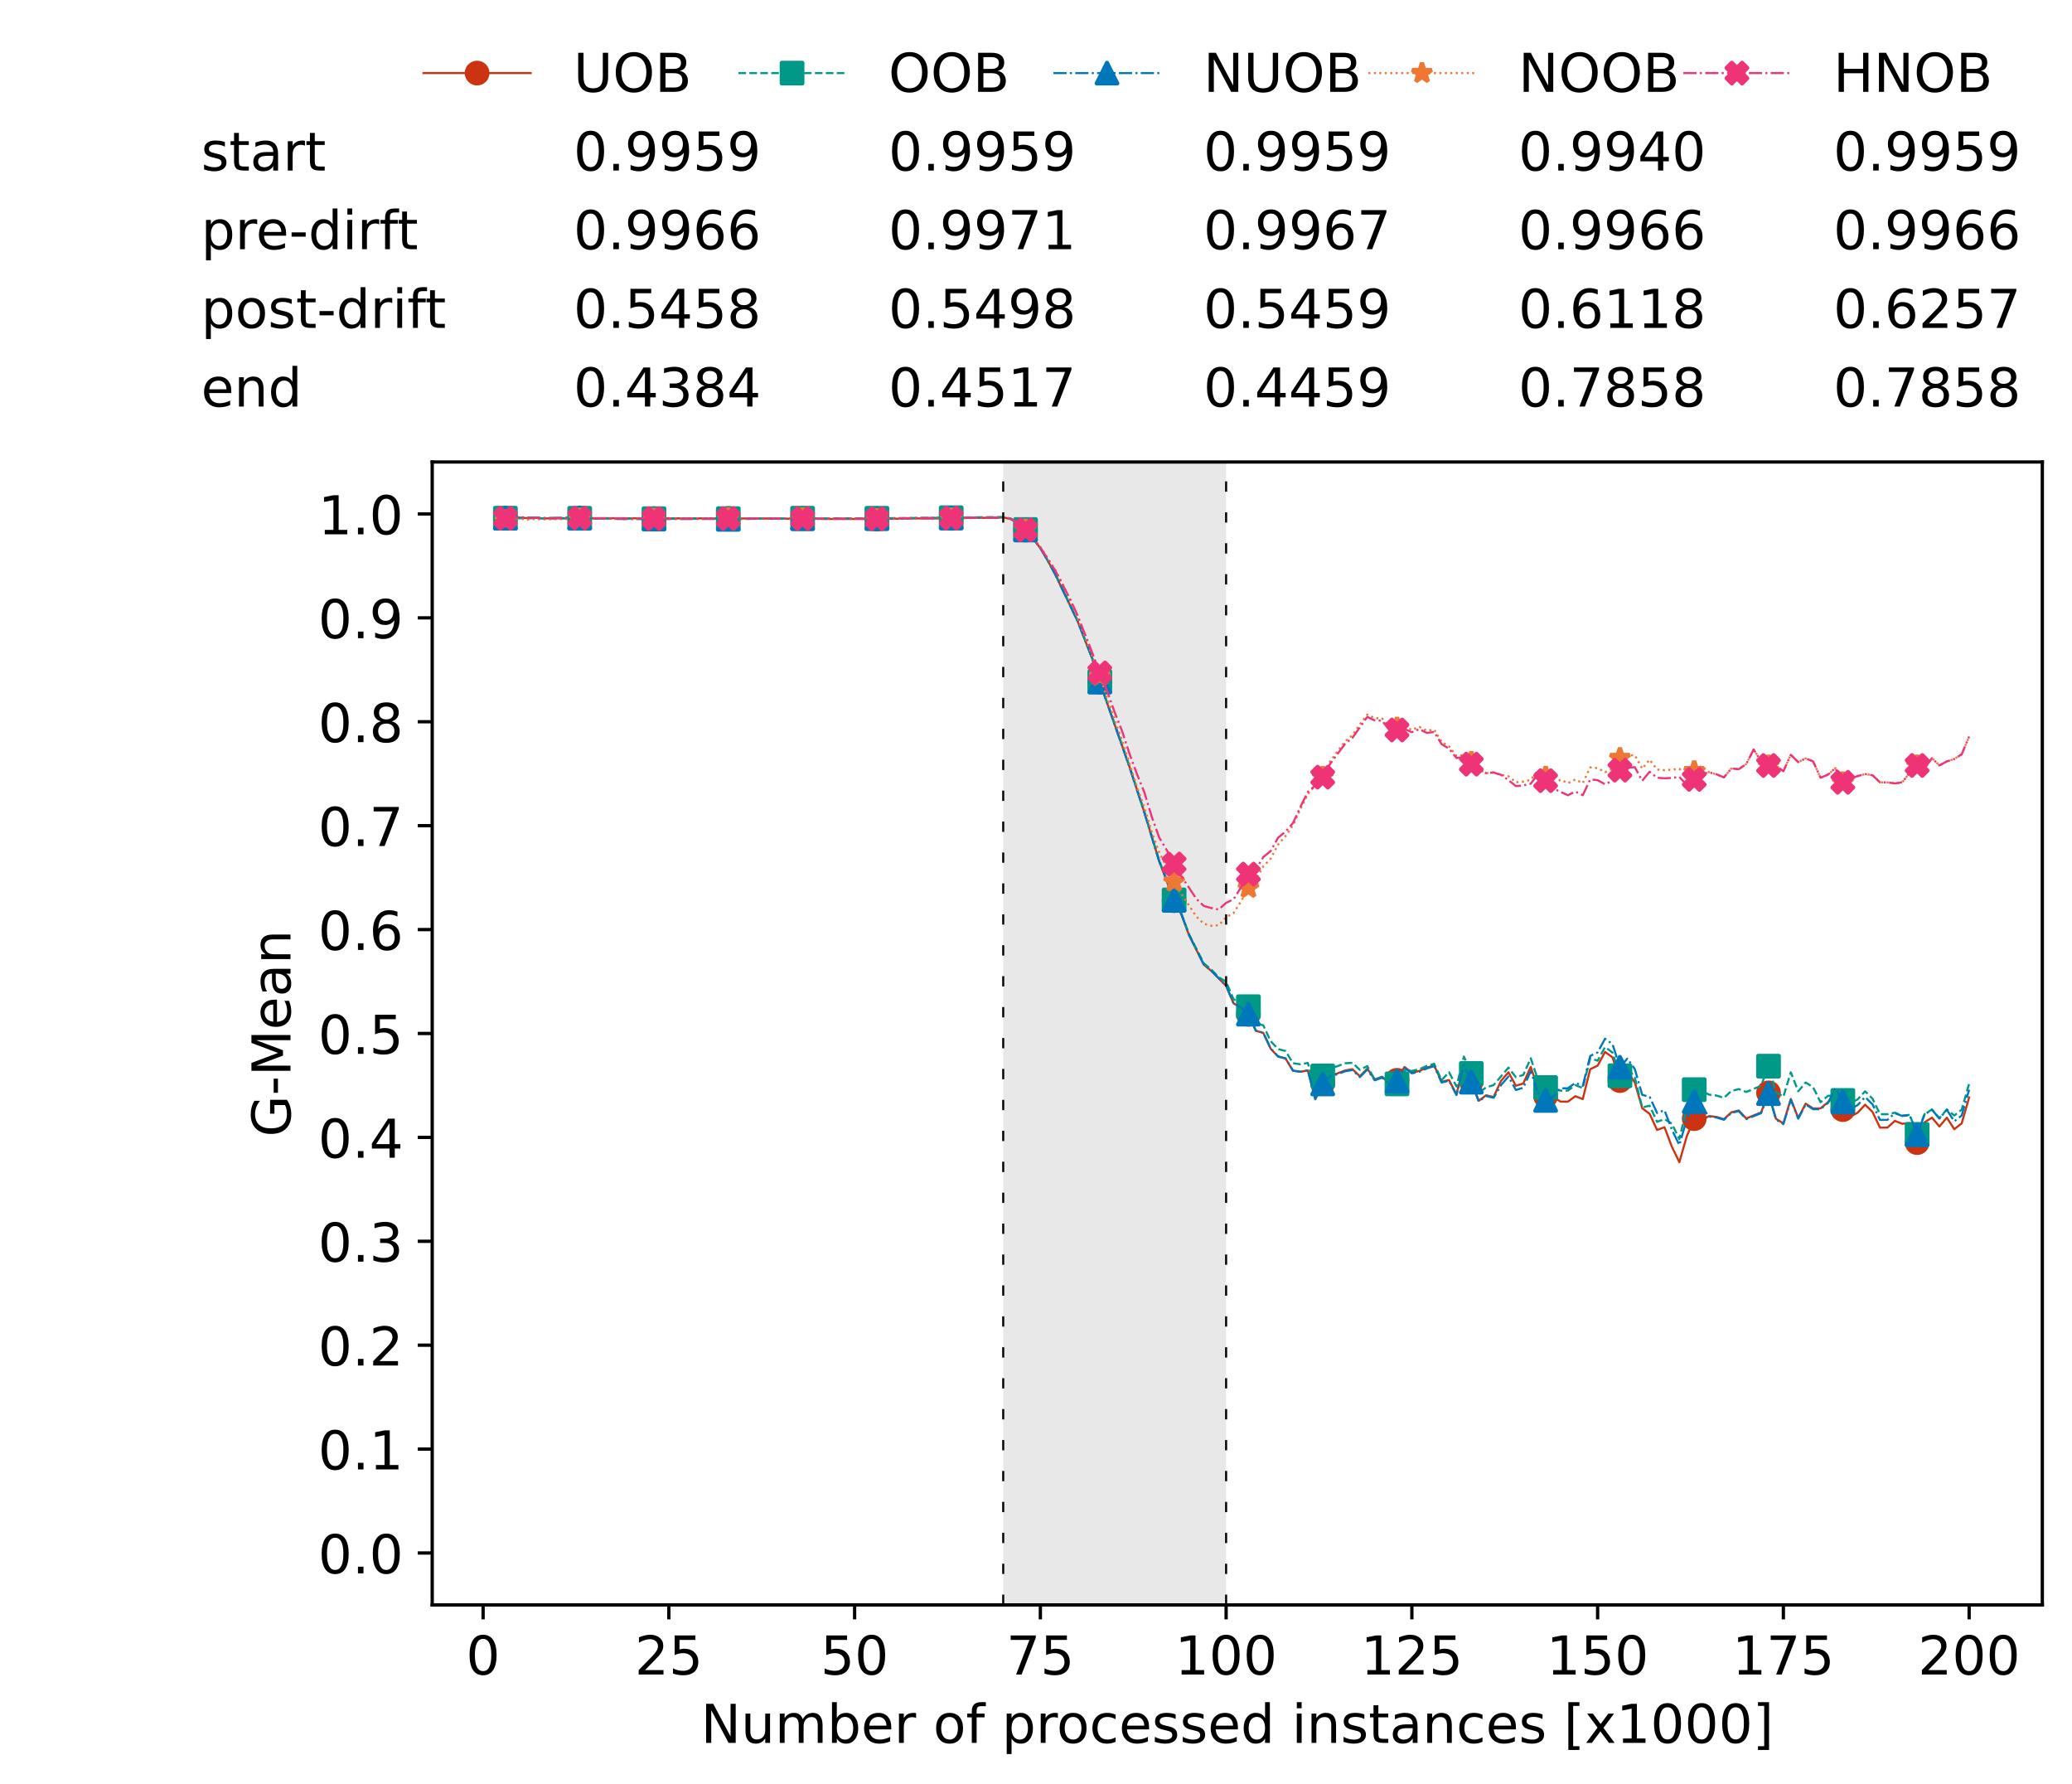 <?xml version="1.0" encoding="utf-8" standalone="no"?>
<!DOCTYPE svg PUBLIC "-//W3C//DTD SVG 1.1//EN"
  "http://www.w3.org/Graphics/SVG/1.1/DTD/svg11.dtd">
<!-- Created with matplotlib (https://matplotlib.org/) -->
<svg height="432.615pt" version="1.1" viewBox="0 0 502.65 432.615" width="502.65pt" xmlns="http://www.w3.org/2000/svg" xmlns:xlink="http://www.w3.org/1999/xlink">
 <defs>
  <style type="text/css">*{stroke-linecap:butt;stroke-linejoin:round;}</style>
 </defs>
 <g id="figure_1">
  <g id="patch_1">
   <path d="M 0 432.615 
L 502.65 432.615 
L 502.65 0 
L 0 0 
z
" style="fill:#ffffff;"/>
  </g>
  <g id="axes_1">
   <g id="patch_2">
    <path d="M 104.85 389.252 
L 495.45 389.252 
L 495.45 112.052 
L 104.85 112.052 
z
" style="fill:#ffffff;"/>
   </g>
   <g id="patch_3">
    <path clip-path="url(#pb95ba7efa5)" d="M 297.446 389.252 
L 297.446 112.052 
L 243.372 112.052 
L 243.372 389.252 
z
" style="fill:#d3d3d3;opacity:0.5;"/>
   </g>
   <g id="matplotlib.axis_1">
    <g id="xtick_1">
     <g id="line2d_1">
      <defs>
       <path d="M 0 0 
L 0 3.5 
" id="mf25327a261" style="stroke:#000000;stroke-width:0.8;"/>
      </defs>
      <g>
       <use style="stroke:#000000;stroke-width:0.8;" x="117.197" xlink:href="#mf25327a261" y="389.252"/>
      </g>
     </g>
     <g id="text_1">
      <!-- 0 -->
      <g transform="translate(113.061 406.13)scale(0.13 -0.13)">
       <defs>
        <path d="M 31.781 66.406 
Q 24.172 66.406 20.328 58.906 
Q 16.5 51.422 16.5 36.375 
Q 16.5 21.391 20.328 13.891 
Q 24.172 6.391 31.781 6.391 
Q 39.453 6.391 43.281 13.891 
Q 47.125 21.391 47.125 36.375 
Q 47.125 51.422 43.281 58.906 
Q 39.453 66.406 31.781 66.406 
z
M 31.781 74.219 
Q 44.047 74.219 50.516 64.516 
Q 56.984 54.828 56.984 36.375 
Q 56.984 17.969 50.516 8.266 
Q 44.047 -1.422 31.781 -1.422 
Q 19.531 -1.422 13.062 8.266 
Q 6.594 17.969 6.594 36.375 
Q 6.594 54.828 13.062 64.516 
Q 19.531 74.219 31.781 74.219 
z
" id="DejaVuSans-48"/>
       </defs>
       <use xlink:href="#DejaVuSans-48"/>
      </g>
     </g>
    </g>
    <g id="xtick_2">
     <g id="line2d_2">
      <g>
       <use style="stroke:#000000;stroke-width:0.8;" x="162.259" xlink:href="#mf25327a261" y="389.252"/>
      </g>
     </g>
     <g id="text_2">
      <!-- 25 -->
      <g transform="translate(153.988 406.13)scale(0.13 -0.13)">
       <defs>
        <path d="M 19.188 8.297 
L 53.609 8.297 
L 53.609 0 
L 7.328 0 
L 7.328 8.297 
Q 12.938 14.109 22.625 23.891 
Q 32.328 33.688 34.812 36.531 
Q 39.547 41.844 41.422 45.531 
Q 43.312 49.219 43.312 52.781 
Q 43.312 58.594 39.234 62.25 
Q 35.156 65.922 28.609 65.922 
Q 23.969 65.922 18.812 64.312 
Q 13.672 62.703 7.812 59.422 
L 7.812 69.391 
Q 13.766 71.781 18.938 73 
Q 24.125 74.219 28.422 74.219 
Q 39.75 74.219 46.484 68.547 
Q 53.219 62.891 53.219 53.422 
Q 53.219 48.922 51.531 44.891 
Q 49.859 40.875 45.406 35.406 
Q 44.188 33.984 37.641 27.219 
Q 31.109 20.453 19.188 8.297 
z
" id="DejaVuSans-50"/>
        <path d="M 10.797 72.906 
L 49.516 72.906 
L 49.516 64.594 
L 19.828 64.594 
L 19.828 46.734 
Q 21.969 47.469 24.109 47.828 
Q 26.266 48.188 28.422 48.188 
Q 40.625 48.188 47.75 41.5 
Q 54.891 34.812 54.891 23.391 
Q 54.891 11.625 47.562 5.094 
Q 40.234 -1.422 26.906 -1.422 
Q 22.312 -1.422 17.547 -0.641 
Q 12.797 0.141 7.719 1.703 
L 7.719 11.625 
Q 12.109 9.234 16.797 8.062 
Q 21.484 6.891 26.703 6.891 
Q 35.156 6.891 40.078 11.328 
Q 45.016 15.766 45.016 23.391 
Q 45.016 31 40.078 35.438 
Q 35.156 39.891 26.703 39.891 
Q 22.75 39.891 18.812 39.016 
Q 14.891 38.141 10.797 36.281 
z
" id="DejaVuSans-53"/>
       </defs>
       <use xlink:href="#DejaVuSans-50"/>
       <use x="63.623" xlink:href="#DejaVuSans-53"/>
      </g>
     </g>
    </g>
    <g id="xtick_3">
     <g id="line2d_3">
      <g>
       <use style="stroke:#000000;stroke-width:0.8;" x="207.322" xlink:href="#mf25327a261" y="389.252"/>
      </g>
     </g>
     <g id="text_3">
      <!-- 50 -->
      <g transform="translate(199.05 406.13)scale(0.13 -0.13)">
       <use xlink:href="#DejaVuSans-53"/>
       <use x="63.623" xlink:href="#DejaVuSans-48"/>
      </g>
     </g>
    </g>
    <g id="xtick_4">
     <g id="line2d_4">
      <g>
       <use style="stroke:#000000;stroke-width:0.8;" x="252.384" xlink:href="#mf25327a261" y="389.252"/>
      </g>
     </g>
     <g id="text_4">
      <!-- 75 -->
      <g transform="translate(244.113 406.13)scale(0.13 -0.13)">
       <defs>
        <path d="M 8.203 72.906 
L 55.078 72.906 
L 55.078 68.703 
L 28.609 0 
L 18.312 0 
L 43.219 64.594 
L 8.203 64.594 
z
" id="DejaVuSans-55"/>
       </defs>
       <use xlink:href="#DejaVuSans-55"/>
       <use x="63.623" xlink:href="#DejaVuSans-53"/>
      </g>
     </g>
    </g>
    <g id="xtick_5">
     <g id="line2d_5">
      <g>
       <use style="stroke:#000000;stroke-width:0.8;" x="297.446" xlink:href="#mf25327a261" y="389.252"/>
      </g>
     </g>
     <g id="text_5">
      <!-- 100 -->
      <g transform="translate(285.039 406.13)scale(0.13 -0.13)">
       <defs>
        <path d="M 12.406 8.297 
L 28.516 8.297 
L 28.516 63.922 
L 10.984 60.406 
L 10.984 69.391 
L 28.422 72.906 
L 38.281 72.906 
L 38.281 8.297 
L 54.391 8.297 
L 54.391 0 
L 12.406 0 
z
" id="DejaVuSans-49"/>
       </defs>
       <use xlink:href="#DejaVuSans-49"/>
       <use x="63.623" xlink:href="#DejaVuSans-48"/>
       <use x="127.246" xlink:href="#DejaVuSans-48"/>
      </g>
     </g>
    </g>
    <g id="xtick_6">
     <g id="line2d_6">
      <g>
       <use style="stroke:#000000;stroke-width:0.8;" x="342.509" xlink:href="#mf25327a261" y="389.252"/>
      </g>
     </g>
     <g id="text_6">
      <!-- 125 -->
      <g transform="translate(330.102 406.13)scale(0.13 -0.13)">
       <use xlink:href="#DejaVuSans-49"/>
       <use x="63.623" xlink:href="#DejaVuSans-50"/>
       <use x="127.246" xlink:href="#DejaVuSans-53"/>
      </g>
     </g>
    </g>
    <g id="xtick_7">
     <g id="line2d_7">
      <g>
       <use style="stroke:#000000;stroke-width:0.8;" x="387.571" xlink:href="#mf25327a261" y="389.252"/>
      </g>
     </g>
     <g id="text_7">
      <!-- 150 -->
      <g transform="translate(375.164 406.13)scale(0.13 -0.13)">
       <use xlink:href="#DejaVuSans-49"/>
       <use x="63.623" xlink:href="#DejaVuSans-53"/>
       <use x="127.246" xlink:href="#DejaVuSans-48"/>
      </g>
     </g>
    </g>
    <g id="xtick_8">
     <g id="line2d_8">
      <g>
       <use style="stroke:#000000;stroke-width:0.8;" x="432.633" xlink:href="#mf25327a261" y="389.252"/>
      </g>
     </g>
     <g id="text_8">
      <!-- 175 -->
      <g transform="translate(420.226 406.13)scale(0.13 -0.13)">
       <use xlink:href="#DejaVuSans-49"/>
       <use x="63.623" xlink:href="#DejaVuSans-55"/>
       <use x="127.246" xlink:href="#DejaVuSans-53"/>
      </g>
     </g>
    </g>
    <g id="xtick_9">
     <g id="line2d_9">
      <g>
       <use style="stroke:#000000;stroke-width:0.8;" x="477.695" xlink:href="#mf25327a261" y="389.252"/>
      </g>
     </g>
     <g id="text_9">
      <!-- 200 -->
      <g transform="translate(465.289 406.13)scale(0.13 -0.13)">
       <use xlink:href="#DejaVuSans-50"/>
       <use x="63.623" xlink:href="#DejaVuSans-48"/>
       <use x="127.246" xlink:href="#DejaVuSans-48"/>
      </g>
     </g>
    </g>
    <g id="text_10">
     <!-- Number of processed instances [x1000] -->
     <g transform="translate(170.025 422.711)scale(0.13 -0.13)">
      <defs>
       <path d="M 9.812 72.906 
L 23.094 72.906 
L 55.422 11.922 
L 55.422 72.906 
L 64.984 72.906 
L 64.984 0 
L 51.703 0 
L 19.391 60.984 
L 19.391 0 
L 9.812 0 
z
" id="DejaVuSans-78"/>
       <path d="M 8.5 21.578 
L 8.5 54.688 
L 17.484 54.688 
L 17.484 21.922 
Q 17.484 14.156 20.5 10.266 
Q 23.531 6.391 29.594 6.391 
Q 36.859 6.391 41.078 11.031 
Q 45.312 15.672 45.312 23.688 
L 45.312 54.688 
L 54.297 54.688 
L 54.297 0 
L 45.312 0 
L 45.312 8.406 
Q 42.047 3.422 37.719 1 
Q 33.406 -1.422 27.688 -1.422 
Q 18.266 -1.422 13.375 4.438 
Q 8.5 10.297 8.5 21.578 
z
M 31.109 56 
z
" id="DejaVuSans-117"/>
       <path d="M 52 44.188 
Q 55.375 50.25 60.062 53.125 
Q 64.75 56 71.094 56 
Q 79.641 56 84.281 50.016 
Q 88.922 44.047 88.922 33.016 
L 88.922 0 
L 79.891 0 
L 79.891 32.719 
Q 79.891 40.578 77.094 44.375 
Q 74.312 48.188 68.609 48.188 
Q 61.625 48.188 57.562 43.547 
Q 53.516 38.922 53.516 30.906 
L 53.516 0 
L 44.484 0 
L 44.484 32.719 
Q 44.484 40.625 41.703 44.406 
Q 38.922 48.188 33.109 48.188 
Q 26.219 48.188 22.156 43.531 
Q 18.109 38.875 18.109 30.906 
L 18.109 0 
L 9.078 0 
L 9.078 54.688 
L 18.109 54.688 
L 18.109 46.188 
Q 21.188 51.219 25.484 53.609 
Q 29.781 56 35.688 56 
Q 41.656 56 45.828 52.969 
Q 50 49.953 52 44.188 
z
" id="DejaVuSans-109"/>
       <path d="M 48.688 27.297 
Q 48.688 37.203 44.609 42.844 
Q 40.531 48.484 33.406 48.484 
Q 26.266 48.484 22.188 42.844 
Q 18.109 37.203 18.109 27.297 
Q 18.109 17.391 22.188 11.75 
Q 26.266 6.109 33.406 6.109 
Q 40.531 6.109 44.609 11.75 
Q 48.688 17.391 48.688 27.297 
z
M 18.109 46.391 
Q 20.953 51.266 25.266 53.625 
Q 29.594 56 35.594 56 
Q 45.562 56 51.781 48.094 
Q 58.016 40.188 58.016 27.297 
Q 58.016 14.406 51.781 6.484 
Q 45.562 -1.422 35.594 -1.422 
Q 29.594 -1.422 25.266 0.953 
Q 20.953 3.328 18.109 8.203 
L 18.109 0 
L 9.078 0 
L 9.078 75.984 
L 18.109 75.984 
z
" id="DejaVuSans-98"/>
       <path d="M 56.203 29.594 
L 56.203 25.203 
L 14.891 25.203 
Q 15.484 15.922 20.484 11.062 
Q 25.484 6.203 34.422 6.203 
Q 39.594 6.203 44.453 7.469 
Q 49.312 8.734 54.109 11.281 
L 54.109 2.781 
Q 49.266 0.734 44.188 -0.344 
Q 39.109 -1.422 33.891 -1.422 
Q 20.797 -1.422 13.156 6.188 
Q 5.516 13.812 5.516 26.812 
Q 5.516 40.234 12.766 48.109 
Q 20.016 56 32.328 56 
Q 43.359 56 49.781 48.891 
Q 56.203 41.797 56.203 29.594 
z
M 47.219 32.234 
Q 47.125 39.594 43.094 43.984 
Q 39.062 48.391 32.422 48.391 
Q 24.906 48.391 20.391 44.141 
Q 15.875 39.891 15.188 32.172 
z
" id="DejaVuSans-101"/>
       <path d="M 41.109 46.297 
Q 39.594 47.172 37.812 47.578 
Q 36.031 48 33.891 48 
Q 26.266 48 22.188 43.047 
Q 18.109 38.094 18.109 28.812 
L 18.109 0 
L 9.078 0 
L 9.078 54.688 
L 18.109 54.688 
L 18.109 46.188 
Q 20.953 51.172 25.484 53.578 
Q 30.031 56 36.531 56 
Q 37.453 56 38.578 55.875 
Q 39.703 55.766 41.062 55.516 
z
" id="DejaVuSans-114"/>
       <path id="DejaVuSans-32"/>
       <path d="M 30.609 48.391 
Q 23.391 48.391 19.188 42.75 
Q 14.984 37.109 14.984 27.297 
Q 14.984 17.484 19.156 11.844 
Q 23.344 6.203 30.609 6.203 
Q 37.797 6.203 41.984 11.859 
Q 46.188 17.531 46.188 27.297 
Q 46.188 37.016 41.984 42.703 
Q 37.797 48.391 30.609 48.391 
z
M 30.609 56 
Q 42.328 56 49.016 48.375 
Q 55.719 40.766 55.719 27.297 
Q 55.719 13.875 49.016 6.219 
Q 42.328 -1.422 30.609 -1.422 
Q 18.844 -1.422 12.172 6.219 
Q 5.516 13.875 5.516 27.297 
Q 5.516 40.766 12.172 48.375 
Q 18.844 56 30.609 56 
z
" id="DejaVuSans-111"/>
       <path d="M 37.109 75.984 
L 37.109 68.5 
L 28.516 68.5 
Q 23.688 68.5 21.797 66.547 
Q 19.922 64.594 19.922 59.516 
L 19.922 54.688 
L 34.719 54.688 
L 34.719 47.703 
L 19.922 47.703 
L 19.922 0 
L 10.891 0 
L 10.891 47.703 
L 2.297 47.703 
L 2.297 54.688 
L 10.891 54.688 
L 10.891 58.5 
Q 10.891 67.625 15.141 71.797 
Q 19.391 75.984 28.609 75.984 
z
" id="DejaVuSans-102"/>
       <path d="M 18.109 8.203 
L 18.109 -20.797 
L 9.078 -20.797 
L 9.078 54.688 
L 18.109 54.688 
L 18.109 46.391 
Q 20.953 51.266 25.266 53.625 
Q 29.594 56 35.594 56 
Q 45.562 56 51.781 48.094 
Q 58.016 40.188 58.016 27.297 
Q 58.016 14.406 51.781 6.484 
Q 45.562 -1.422 35.594 -1.422 
Q 29.594 -1.422 25.266 0.953 
Q 20.953 3.328 18.109 8.203 
z
M 48.688 27.297 
Q 48.688 37.203 44.609 42.844 
Q 40.531 48.484 33.406 48.484 
Q 26.266 48.484 22.188 42.844 
Q 18.109 37.203 18.109 27.297 
Q 18.109 17.391 22.188 11.75 
Q 26.266 6.109 33.406 6.109 
Q 40.531 6.109 44.609 11.75 
Q 48.688 17.391 48.688 27.297 
z
" id="DejaVuSans-112"/>
       <path d="M 48.781 52.594 
L 48.781 44.188 
Q 44.969 46.297 41.141 47.344 
Q 37.312 48.391 33.406 48.391 
Q 24.656 48.391 19.812 42.844 
Q 14.984 37.312 14.984 27.297 
Q 14.984 17.281 19.812 11.734 
Q 24.656 6.203 33.406 6.203 
Q 37.312 6.203 41.141 7.25 
Q 44.969 8.297 48.781 10.406 
L 48.781 2.094 
Q 45.016 0.344 40.984 -0.531 
Q 36.969 -1.422 32.422 -1.422 
Q 20.062 -1.422 12.781 6.344 
Q 5.516 14.109 5.516 27.297 
Q 5.516 40.672 12.859 48.328 
Q 20.219 56 33.016 56 
Q 37.156 56 41.109 55.141 
Q 45.062 54.297 48.781 52.594 
z
" id="DejaVuSans-99"/>
       <path d="M 44.281 53.078 
L 44.281 44.578 
Q 40.484 46.531 36.375 47.5 
Q 32.281 48.484 27.875 48.484 
Q 21.188 48.484 17.844 46.438 
Q 14.5 44.391 14.5 40.281 
Q 14.5 37.156 16.891 35.375 
Q 19.281 33.594 26.516 31.984 
L 29.594 31.297 
Q 39.156 29.25 43.188 25.516 
Q 47.219 21.781 47.219 15.094 
Q 47.219 7.469 41.188 3.016 
Q 35.156 -1.422 24.609 -1.422 
Q 20.219 -1.422 15.453 -0.562 
Q 10.688 0.297 5.422 2 
L 5.422 11.281 
Q 10.406 8.688 15.234 7.391 
Q 20.062 6.109 24.812 6.109 
Q 31.156 6.109 34.562 8.281 
Q 37.984 10.453 37.984 14.406 
Q 37.984 18.062 35.516 20.016 
Q 33.062 21.969 24.703 23.781 
L 21.578 24.516 
Q 13.234 26.266 9.516 29.906 
Q 5.812 33.547 5.812 39.891 
Q 5.812 47.609 11.281 51.797 
Q 16.75 56 26.812 56 
Q 31.781 56 36.172 55.266 
Q 40.578 54.547 44.281 53.078 
z
" id="DejaVuSans-115"/>
       <path d="M 45.406 46.391 
L 45.406 75.984 
L 54.391 75.984 
L 54.391 0 
L 45.406 0 
L 45.406 8.203 
Q 42.578 3.328 38.25 0.953 
Q 33.938 -1.422 27.875 -1.422 
Q 17.969 -1.422 11.734 6.484 
Q 5.516 14.406 5.516 27.297 
Q 5.516 40.188 11.734 48.094 
Q 17.969 56 27.875 56 
Q 33.938 56 38.25 53.625 
Q 42.578 51.266 45.406 46.391 
z
M 14.797 27.297 
Q 14.797 17.391 18.875 11.75 
Q 22.953 6.109 30.078 6.109 
Q 37.203 6.109 41.297 11.75 
Q 45.406 17.391 45.406 27.297 
Q 45.406 37.203 41.297 42.844 
Q 37.203 48.484 30.078 48.484 
Q 22.953 48.484 18.875 42.844 
Q 14.797 37.203 14.797 27.297 
z
" id="DejaVuSans-100"/>
       <path d="M 9.422 54.688 
L 18.406 54.688 
L 18.406 0 
L 9.422 0 
z
M 9.422 75.984 
L 18.406 75.984 
L 18.406 64.594 
L 9.422 64.594 
z
" id="DejaVuSans-105"/>
       <path d="M 54.891 33.016 
L 54.891 0 
L 45.906 0 
L 45.906 32.719 
Q 45.906 40.484 42.875 44.328 
Q 39.844 48.188 33.797 48.188 
Q 26.516 48.188 22.312 43.547 
Q 18.109 38.922 18.109 30.906 
L 18.109 0 
L 9.078 0 
L 9.078 54.688 
L 18.109 54.688 
L 18.109 46.188 
Q 21.344 51.125 25.703 53.562 
Q 30.078 56 35.797 56 
Q 45.219 56 50.047 50.172 
Q 54.891 44.344 54.891 33.016 
z
" id="DejaVuSans-110"/>
       <path d="M 18.312 70.219 
L 18.312 54.688 
L 36.812 54.688 
L 36.812 47.703 
L 18.312 47.703 
L 18.312 18.016 
Q 18.312 11.328 20.141 9.422 
Q 21.969 7.516 27.594 7.516 
L 36.812 7.516 
L 36.812 0 
L 27.594 0 
Q 17.188 0 13.234 3.875 
Q 9.281 7.766 9.281 18.016 
L 9.281 47.703 
L 2.688 47.703 
L 2.688 54.688 
L 9.281 54.688 
L 9.281 70.219 
z
" id="DejaVuSans-116"/>
       <path d="M 34.281 27.484 
Q 23.391 27.484 19.188 25 
Q 14.984 22.516 14.984 16.5 
Q 14.984 11.719 18.141 8.906 
Q 21.297 6.109 26.703 6.109 
Q 34.188 6.109 38.703 11.406 
Q 43.219 16.703 43.219 25.484 
L 43.219 27.484 
z
M 52.203 31.203 
L 52.203 0 
L 43.219 0 
L 43.219 8.297 
Q 40.141 3.328 35.547 0.953 
Q 30.953 -1.422 24.312 -1.422 
Q 15.922 -1.422 10.953 3.297 
Q 6 8.016 6 15.922 
Q 6 25.141 12.172 29.828 
Q 18.359 34.516 30.609 34.516 
L 43.219 34.516 
L 43.219 35.406 
Q 43.219 41.609 39.141 45 
Q 35.062 48.391 27.688 48.391 
Q 23 48.391 18.547 47.266 
Q 14.109 46.141 10.016 43.891 
L 10.016 52.203 
Q 14.938 54.109 19.578 55.047 
Q 24.219 56 28.609 56 
Q 40.484 56 46.344 49.844 
Q 52.203 43.703 52.203 31.203 
z
" id="DejaVuSans-97"/>
       <path d="M 8.594 75.984 
L 29.297 75.984 
L 29.297 69 
L 17.578 69 
L 17.578 -6.203 
L 29.297 -6.203 
L 29.297 -13.188 
L 8.594 -13.188 
z
" id="DejaVuSans-91"/>
       <path d="M 54.891 54.688 
L 35.109 28.078 
L 55.906 0 
L 45.312 0 
L 29.391 21.484 
L 13.484 0 
L 2.875 0 
L 24.125 28.609 
L 4.688 54.688 
L 15.281 54.688 
L 29.781 35.203 
L 44.281 54.688 
z
" id="DejaVuSans-120"/>
       <path d="M 30.422 75.984 
L 30.422 -13.188 
L 9.719 -13.188 
L 9.719 -6.203 
L 21.391 -6.203 
L 21.391 69 
L 9.719 69 
L 9.719 75.984 
z
" id="DejaVuSans-93"/>
      </defs>
      <use xlink:href="#DejaVuSans-78"/>
      <use x="74.805" xlink:href="#DejaVuSans-117"/>
      <use x="138.184" xlink:href="#DejaVuSans-109"/>
      <use x="235.596" xlink:href="#DejaVuSans-98"/>
      <use x="299.072" xlink:href="#DejaVuSans-101"/>
      <use x="360.596" xlink:href="#DejaVuSans-114"/>
      <use x="401.709" xlink:href="#DejaVuSans-32"/>
      <use x="433.496" xlink:href="#DejaVuSans-111"/>
      <use x="494.678" xlink:href="#DejaVuSans-102"/>
      <use x="529.883" xlink:href="#DejaVuSans-32"/>
      <use x="561.67" xlink:href="#DejaVuSans-112"/>
      <use x="625.146" xlink:href="#DejaVuSans-114"/>
      <use x="664.01" xlink:href="#DejaVuSans-111"/>
      <use x="725.191" xlink:href="#DejaVuSans-99"/>
      <use x="780.172" xlink:href="#DejaVuSans-101"/>
      <use x="841.695" xlink:href="#DejaVuSans-115"/>
      <use x="893.795" xlink:href="#DejaVuSans-115"/>
      <use x="945.895" xlink:href="#DejaVuSans-101"/>
      <use x="1007.418" xlink:href="#DejaVuSans-100"/>
      <use x="1070.895" xlink:href="#DejaVuSans-32"/>
      <use x="1102.682" xlink:href="#DejaVuSans-105"/>
      <use x="1130.465" xlink:href="#DejaVuSans-110"/>
      <use x="1193.844" xlink:href="#DejaVuSans-115"/>
      <use x="1245.943" xlink:href="#DejaVuSans-116"/>
      <use x="1285.152" xlink:href="#DejaVuSans-97"/>
      <use x="1346.432" xlink:href="#DejaVuSans-110"/>
      <use x="1409.811" xlink:href="#DejaVuSans-99"/>
      <use x="1464.791" xlink:href="#DejaVuSans-101"/>
      <use x="1526.314" xlink:href="#DejaVuSans-115"/>
      <use x="1578.414" xlink:href="#DejaVuSans-32"/>
      <use x="1610.201" xlink:href="#DejaVuSans-91"/>
      <use x="1649.215" xlink:href="#DejaVuSans-120"/>
      <use x="1708.395" xlink:href="#DejaVuSans-49"/>
      <use x="1772.018" xlink:href="#DejaVuSans-48"/>
      <use x="1835.641" xlink:href="#DejaVuSans-48"/>
      <use x="1899.264" xlink:href="#DejaVuSans-48"/>
      <use x="1962.887" xlink:href="#DejaVuSans-93"/>
     </g>
    </g>
   </g>
   <g id="matplotlib.axis_2">
    <g id="ytick_1">
     <g id="line2d_10">
      <defs>
       <path d="M 0 0 
L -3.5 0 
" id="ma0fbbe4747" style="stroke:#000000;stroke-width:0.8;"/>
      </defs>
      <g>
       <use style="stroke:#000000;stroke-width:0.8;" x="104.85" xlink:href="#ma0fbbe4747" y="376.652"/>
      </g>
     </g>
     <g id="text_11">
      <!-- 0.0 -->
      <g transform="translate(77.176 381.591)scale(0.13 -0.13)">
       <defs>
        <path d="M 10.688 12.406 
L 21 12.406 
L 21 0 
L 10.688 0 
z
" id="DejaVuSans-46"/>
       </defs>
       <use xlink:href="#DejaVuSans-48"/>
       <use x="63.623" xlink:href="#DejaVuSans-46"/>
       <use x="95.41" xlink:href="#DejaVuSans-48"/>
      </g>
     </g>
    </g>
    <g id="ytick_2">
     <g id="line2d_11">
      <g>
       <use style="stroke:#000000;stroke-width:0.8;" x="104.85" xlink:href="#ma0fbbe4747" y="351.452"/>
      </g>
     </g>
     <g id="text_12">
      <!-- 0.1 -->
      <g transform="translate(77.176 356.391)scale(0.13 -0.13)">
       <use xlink:href="#DejaVuSans-48"/>
       <use x="63.623" xlink:href="#DejaVuSans-46"/>
       <use x="95.41" xlink:href="#DejaVuSans-49"/>
      </g>
     </g>
    </g>
    <g id="ytick_3">
     <g id="line2d_12">
      <g>
       <use style="stroke:#000000;stroke-width:0.8;" x="104.85" xlink:href="#ma0fbbe4747" y="326.252"/>
      </g>
     </g>
     <g id="text_13">
      <!-- 0.2 -->
      <g transform="translate(77.176 331.191)scale(0.13 -0.13)">
       <use xlink:href="#DejaVuSans-48"/>
       <use x="63.623" xlink:href="#DejaVuSans-46"/>
       <use x="95.41" xlink:href="#DejaVuSans-50"/>
      </g>
     </g>
    </g>
    <g id="ytick_4">
     <g id="line2d_13">
      <g>
       <use style="stroke:#000000;stroke-width:0.8;" x="104.85" xlink:href="#ma0fbbe4747" y="301.052"/>
      </g>
     </g>
     <g id="text_14">
      <!-- 0.3 -->
      <g transform="translate(77.176 305.991)scale(0.13 -0.13)">
       <defs>
        <path d="M 40.578 39.312 
Q 47.656 37.797 51.625 33 
Q 55.609 28.219 55.609 21.188 
Q 55.609 10.406 48.188 4.484 
Q 40.766 -1.422 27.094 -1.422 
Q 22.516 -1.422 17.656 -0.516 
Q 12.797 0.391 7.625 2.203 
L 7.625 11.719 
Q 11.719 9.328 16.594 8.109 
Q 21.484 6.891 26.812 6.891 
Q 36.078 6.891 40.938 10.547 
Q 45.797 14.203 45.797 21.188 
Q 45.797 27.641 41.281 31.266 
Q 36.766 34.906 28.719 34.906 
L 20.219 34.906 
L 20.219 43.016 
L 29.109 43.016 
Q 36.375 43.016 40.234 45.922 
Q 44.094 48.828 44.094 54.297 
Q 44.094 59.906 40.109 62.906 
Q 36.141 65.922 28.719 65.922 
Q 24.656 65.922 20.016 65.031 
Q 15.375 64.156 9.812 62.312 
L 9.812 71.094 
Q 15.438 72.656 20.344 73.438 
Q 25.25 74.219 29.594 74.219 
Q 40.828 74.219 47.359 69.109 
Q 53.906 64.016 53.906 55.328 
Q 53.906 49.266 50.438 45.094 
Q 46.969 40.922 40.578 39.312 
z
" id="DejaVuSans-51"/>
       </defs>
       <use xlink:href="#DejaVuSans-48"/>
       <use x="63.623" xlink:href="#DejaVuSans-46"/>
       <use x="95.41" xlink:href="#DejaVuSans-51"/>
      </g>
     </g>
    </g>
    <g id="ytick_5">
     <g id="line2d_14">
      <g>
       <use style="stroke:#000000;stroke-width:0.8;" x="104.85" xlink:href="#ma0fbbe4747" y="275.852"/>
      </g>
     </g>
     <g id="text_15">
      <!-- 0.4 -->
      <g transform="translate(77.176 280.791)scale(0.13 -0.13)">
       <defs>
        <path d="M 37.797 64.312 
L 12.891 25.391 
L 37.797 25.391 
z
M 35.203 72.906 
L 47.609 72.906 
L 47.609 25.391 
L 58.016 25.391 
L 58.016 17.188 
L 47.609 17.188 
L 47.609 0 
L 37.797 0 
L 37.797 17.188 
L 4.891 17.188 
L 4.891 26.703 
z
" id="DejaVuSans-52"/>
       </defs>
       <use xlink:href="#DejaVuSans-48"/>
       <use x="63.623" xlink:href="#DejaVuSans-46"/>
       <use x="95.41" xlink:href="#DejaVuSans-52"/>
      </g>
     </g>
    </g>
    <g id="ytick_6">
     <g id="line2d_15">
      <g>
       <use style="stroke:#000000;stroke-width:0.8;" x="104.85" xlink:href="#ma0fbbe4747" y="250.652"/>
      </g>
     </g>
     <g id="text_16">
      <!-- 0.5 -->
      <g transform="translate(77.176 255.591)scale(0.13 -0.13)">
       <use xlink:href="#DejaVuSans-48"/>
       <use x="63.623" xlink:href="#DejaVuSans-46"/>
       <use x="95.41" xlink:href="#DejaVuSans-53"/>
      </g>
     </g>
    </g>
    <g id="ytick_7">
     <g id="line2d_16">
      <g>
       <use style="stroke:#000000;stroke-width:0.8;" x="104.85" xlink:href="#ma0fbbe4747" y="225.452"/>
      </g>
     </g>
     <g id="text_17">
      <!-- 0.6 -->
      <g transform="translate(77.176 230.391)scale(0.13 -0.13)">
       <defs>
        <path d="M 33.016 40.375 
Q 26.375 40.375 22.484 35.828 
Q 18.609 31.297 18.609 23.391 
Q 18.609 15.531 22.484 10.953 
Q 26.375 6.391 33.016 6.391 
Q 39.656 6.391 43.531 10.953 
Q 47.406 15.531 47.406 23.391 
Q 47.406 31.297 43.531 35.828 
Q 39.656 40.375 33.016 40.375 
z
M 52.594 71.297 
L 52.594 62.312 
Q 48.875 64.062 45.094 64.984 
Q 41.312 65.922 37.594 65.922 
Q 27.828 65.922 22.672 59.328 
Q 17.531 52.734 16.797 39.406 
Q 19.672 43.656 24.016 45.922 
Q 28.375 48.188 33.594 48.188 
Q 44.578 48.188 50.953 41.516 
Q 57.328 34.859 57.328 23.391 
Q 57.328 12.156 50.688 5.359 
Q 44.047 -1.422 33.016 -1.422 
Q 20.359 -1.422 13.672 8.266 
Q 6.984 17.969 6.984 36.375 
Q 6.984 53.656 15.188 63.938 
Q 23.391 74.219 37.203 74.219 
Q 40.922 74.219 44.703 73.484 
Q 48.484 72.75 52.594 71.297 
z
" id="DejaVuSans-54"/>
       </defs>
       <use xlink:href="#DejaVuSans-48"/>
       <use x="63.623" xlink:href="#DejaVuSans-46"/>
       <use x="95.41" xlink:href="#DejaVuSans-54"/>
      </g>
     </g>
    </g>
    <g id="ytick_8">
     <g id="line2d_17">
      <g>
       <use style="stroke:#000000;stroke-width:0.8;" x="104.85" xlink:href="#ma0fbbe4747" y="200.252"/>
      </g>
     </g>
     <g id="text_18">
      <!-- 0.7 -->
      <g transform="translate(77.176 205.191)scale(0.13 -0.13)">
       <use xlink:href="#DejaVuSans-48"/>
       <use x="63.623" xlink:href="#DejaVuSans-46"/>
       <use x="95.41" xlink:href="#DejaVuSans-55"/>
      </g>
     </g>
    </g>
    <g id="ytick_9">
     <g id="line2d_18">
      <g>
       <use style="stroke:#000000;stroke-width:0.8;" x="104.85" xlink:href="#ma0fbbe4747" y="175.052"/>
      </g>
     </g>
     <g id="text_19">
      <!-- 0.8 -->
      <g transform="translate(77.176 179.991)scale(0.13 -0.13)">
       <defs>
        <path d="M 31.781 34.625 
Q 24.75 34.625 20.719 30.859 
Q 16.703 27.094 16.703 20.516 
Q 16.703 13.922 20.719 10.156 
Q 24.75 6.391 31.781 6.391 
Q 38.812 6.391 42.859 10.172 
Q 46.922 13.969 46.922 20.516 
Q 46.922 27.094 42.891 30.859 
Q 38.875 34.625 31.781 34.625 
z
M 21.922 38.812 
Q 15.578 40.375 12.031 44.719 
Q 8.5 49.078 8.5 55.328 
Q 8.5 64.062 14.719 69.141 
Q 20.953 74.219 31.781 74.219 
Q 42.672 74.219 48.875 69.141 
Q 55.078 64.062 55.078 55.328 
Q 55.078 49.078 51.531 44.719 
Q 48 40.375 41.703 38.812 
Q 48.828 37.156 52.797 32.312 
Q 56.781 27.484 56.781 20.516 
Q 56.781 9.906 50.312 4.234 
Q 43.844 -1.422 31.781 -1.422 
Q 19.734 -1.422 13.25 4.234 
Q 6.781 9.906 6.781 20.516 
Q 6.781 27.484 10.781 32.312 
Q 14.797 37.156 21.922 38.812 
z
M 18.312 54.391 
Q 18.312 48.734 21.844 45.562 
Q 25.391 42.391 31.781 42.391 
Q 38.141 42.391 41.719 45.562 
Q 45.312 48.734 45.312 54.391 
Q 45.312 60.062 41.719 63.234 
Q 38.141 66.406 31.781 66.406 
Q 25.391 66.406 21.844 63.234 
Q 18.312 60.062 18.312 54.391 
z
" id="DejaVuSans-56"/>
       </defs>
       <use xlink:href="#DejaVuSans-48"/>
       <use x="63.623" xlink:href="#DejaVuSans-46"/>
       <use x="95.41" xlink:href="#DejaVuSans-56"/>
      </g>
     </g>
    </g>
    <g id="ytick_10">
     <g id="line2d_19">
      <g>
       <use style="stroke:#000000;stroke-width:0.8;" x="104.85" xlink:href="#ma0fbbe4747" y="149.852"/>
      </g>
     </g>
     <g id="text_20">
      <!-- 0.9 -->
      <g transform="translate(77.176 154.791)scale(0.13 -0.13)">
       <defs>
        <path d="M 10.984 1.516 
L 10.984 10.5 
Q 14.703 8.734 18.5 7.812 
Q 22.312 6.891 25.984 6.891 
Q 35.75 6.891 40.891 13.453 
Q 46.047 20.016 46.781 33.406 
Q 43.953 29.203 39.594 26.953 
Q 35.25 24.703 29.984 24.703 
Q 19.047 24.703 12.672 31.312 
Q 6.297 37.938 6.297 49.422 
Q 6.297 60.641 12.938 67.422 
Q 19.578 74.219 30.609 74.219 
Q 43.266 74.219 49.922 64.516 
Q 56.594 54.828 56.594 36.375 
Q 56.594 19.141 48.406 8.859 
Q 40.234 -1.422 26.422 -1.422 
Q 22.703 -1.422 18.891 -0.688 
Q 15.094 0.047 10.984 1.516 
z
M 30.609 32.422 
Q 37.25 32.422 41.125 36.953 
Q 45.016 41.5 45.016 49.422 
Q 45.016 57.281 41.125 61.844 
Q 37.25 66.406 30.609 66.406 
Q 23.969 66.406 20.094 61.844 
Q 16.219 57.281 16.219 49.422 
Q 16.219 41.5 20.094 36.953 
Q 23.969 32.422 30.609 32.422 
z
" id="DejaVuSans-57"/>
       </defs>
       <use xlink:href="#DejaVuSans-48"/>
       <use x="63.623" xlink:href="#DejaVuSans-46"/>
       <use x="95.41" xlink:href="#DejaVuSans-57"/>
      </g>
     </g>
    </g>
    <g id="ytick_11">
     <g id="line2d_20">
      <g>
       <use style="stroke:#000000;stroke-width:0.8;" x="104.85" xlink:href="#ma0fbbe4747" y="124.652"/>
      </g>
     </g>
     <g id="text_21">
      <!-- 1.0 -->
      <g transform="translate(77.176 129.591)scale(0.13 -0.13)">
       <use xlink:href="#DejaVuSans-49"/>
       <use x="63.623" xlink:href="#DejaVuSans-46"/>
       <use x="95.41" xlink:href="#DejaVuSans-48"/>
      </g>
     </g>
    </g>
    <g id="text_22">
     <!-- G-Mean -->
     <g transform="translate(70.472 275.744)rotate(-90)scale(0.13 -0.13)">
      <defs>
       <path d="M 59.516 10.406 
L 59.516 29.984 
L 43.406 29.984 
L 43.406 38.094 
L 69.281 38.094 
L 69.281 6.781 
Q 63.578 2.734 56.688 0.656 
Q 49.812 -1.422 42 -1.422 
Q 24.906 -1.422 15.25 8.562 
Q 5.609 18.562 5.609 36.375 
Q 5.609 54.25 15.25 64.234 
Q 24.906 74.219 42 74.219 
Q 49.125 74.219 55.547 72.453 
Q 61.969 70.703 67.391 67.281 
L 67.391 56.781 
Q 61.922 61.422 55.766 63.766 
Q 49.609 66.109 42.828 66.109 
Q 29.438 66.109 22.719 58.641 
Q 16.016 51.172 16.016 36.375 
Q 16.016 21.625 22.719 14.156 
Q 29.438 6.688 42.828 6.688 
Q 48.047 6.688 52.141 7.594 
Q 56.25 8.5 59.516 10.406 
z
" id="DejaVuSans-71"/>
       <path d="M 4.891 31.391 
L 31.203 31.391 
L 31.203 23.391 
L 4.891 23.391 
z
" id="DejaVuSans-45"/>
       <path d="M 9.812 72.906 
L 24.516 72.906 
L 43.109 23.297 
L 61.812 72.906 
L 76.516 72.906 
L 76.516 0 
L 66.891 0 
L 66.891 64.016 
L 48.094 14.016 
L 38.188 14.016 
L 19.391 64.016 
L 19.391 0 
L 9.812 0 
z
" id="DejaVuSans-77"/>
      </defs>
      <use xlink:href="#DejaVuSans-71"/>
      <use x="77.49" xlink:href="#DejaVuSans-45"/>
      <use x="113.574" xlink:href="#DejaVuSans-77"/>
      <use x="199.854" xlink:href="#DejaVuSans-101"/>
      <use x="261.377" xlink:href="#DejaVuSans-97"/>
      <use x="322.656" xlink:href="#DejaVuSans-110"/>
     </g>
    </g>
   </g>
   <g id="line2d_21"/>
   <g id="line2d_22"/>
   <g id="line2d_23"/>
   <g id="line2d_24"/>
   <g id="line2d_25"/>
   <g id="line2d_26">
    <path clip-path="url(#pb95ba7efa5)" d="M 122.605 125.68 
L 124.407 125.418 
L 128.012 125.677 
L 129.815 125.569 
L 131.617 125.748 
L 135.222 125.69 
L 140.629 125.655 
L 153.247 125.698 
L 182.087 125.748 
L 187.494 125.758 
L 191.099 125.81 
L 194.704 125.734 
L 200.112 125.873 
L 203.717 125.871 
L 214.532 125.86 
L 221.742 125.735 
L 225.347 125.748 
L 228.952 125.708 
L 232.557 125.66 
L 234.359 125.573 
L 237.964 125.611 
L 243.372 125.499 
L 245.174 125.842 
L 246.976 126.926 
L 248.779 128.554 
L 250.581 130.614 
L 252.384 132.935 
L 254.186 135.992 
L 255.989 139.306 
L 261.396 150.614 
L 265.001 159.842 
L 266.804 165.445 
L 274.014 186.023 
L 277.619 197.043 
L 281.224 208.901 
L 284.829 218.441 
L 286.631 221.873 
L 288.434 226.778 
L 292.039 233.969 
L 293.841 235.465 
L 297.446 239.108 
L 299.249 243.348 
L 301.051 244.363 
L 302.854 246.003 
L 304.656 250.001 
L 306.459 250.514 
L 308.261 254.363 
L 310.064 256.264 
L 311.866 256.738 
L 313.669 259.693 
L 315.471 259.951 
L 317.274 259.622 
L 319.076 266.434 
L 320.879 262.717 
L 322.681 260.89 
L 324.484 260.324 
L 326.286 259.634 
L 328.089 259.313 
L 329.891 261.032 
L 331.694 259.173 
L 333.496 261.802 
L 335.299 261.142 
L 337.101 262.664 
L 338.904 262.01 
L 340.706 258.778 
L 342.509 260.134 
L 344.311 259.74 
L 346.114 258.937 
L 347.916 258.384 
L 349.719 262.366 
L 351.521 261.942 
L 353.324 265.42 
L 355.126 258.168 
L 356.928 262.279 
L 358.731 266.977 
L 360.533 265.645 
L 362.336 266.075 
L 364.138 262.143 
L 365.941 260.059 
L 367.743 263.337 
L 369.546 262.78 
L 371.348 258.755 
L 373.151 264.116 
L 374.953 265.861 
L 376.756 266.012 
L 378.558 267.178 
L 380.361 267.182 
L 382.163 265.863 
L 383.966 266.57 
L 385.768 259.321 
L 387.571 258.454 
L 389.373 255.127 
L 391.176 256.449 
L 392.978 262.079 
L 394.781 259.992 
L 396.583 262.497 
L 398.386 268.784 
L 400.188 270.143 
L 401.991 274.052 
L 403.793 273.395 
L 405.596 278.146 
L 407.398 281.86 
L 409.201 275.575 
L 411.003 271.309 
L 412.806 271.595 
L 414.608 270.687 
L 416.411 270.894 
L 418.213 271.442 
L 420.016 269.778 
L 421.818 269.326 
L 423.621 271.275 
L 427.226 269.798 
L 429.028 265.052 
L 430.831 271.336 
L 432.633 272.463 
L 434.436 266.532 
L 436.238 271.138 
L 438.041 267.678 
L 439.843 268.826 
L 441.646 268.826 
L 445.251 265.794 
L 447.053 269.117 
L 448.856 270.807 
L 450.658 269.867 
L 452.461 267.916 
L 454.263 269.697 
L 456.066 273.483 
L 457.868 273.487 
L 459.671 271.857 
L 461.473 272.55 
L 463.276 272.378 
L 465.078 277.123 
L 466.881 272.194 
L 468.683 271.069 
L 470.485 273.208 
L 472.288 271.063 
L 474.09 273.875 
L 475.893 272.447 
L 477.695 266.173 
L 477.695 266.173 
" style="fill:none;stroke:#cc3311;stroke-linecap:square;stroke-width:0.5;"/>
    <defs>
     <path d="M 0 2.5 
C 0.663 2.5 1.299 2.237 1.768 1.768 
C 2.237 1.299 2.5 0.663 2.5 0 
C 2.5 -0.663 2.237 -1.299 1.768 -1.768 
C 1.299 -2.237 0.663 -2.5 0 -2.5 
C -0.663 -2.5 -1.299 -2.237 -1.768 -1.768 
C -2.237 -1.299 -2.5 -0.663 -2.5 0 
C -2.5 0.663 -2.237 1.299 -1.768 1.768 
C -1.299 2.237 -0.663 2.5 0 2.5 
z
" id="m8df90c04d7" style="stroke:#cc3311;"/>
    </defs>
    <g clip-path="url(#pb95ba7efa5)">
     <use style="fill:#cc3311;stroke:#cc3311;" x="122.605" xlink:href="#m8df90c04d7" y="125.68"/>
     <use style="fill:#cc3311;stroke:#cc3311;" x="140.629" xlink:href="#m8df90c04d7" y="125.655"/>
     <use style="fill:#cc3311;stroke:#cc3311;" x="158.654" xlink:href="#m8df90c04d7" y="125.78"/>
     <use style="fill:#cc3311;stroke:#cc3311;" x="176.679" xlink:href="#m8df90c04d7" y="125.734"/>
     <use style="fill:#cc3311;stroke:#cc3311;" x="194.704" xlink:href="#m8df90c04d7" y="125.734"/>
     <use style="fill:#cc3311;stroke:#cc3311;" x="212.729" xlink:href="#m8df90c04d7" y="125.897"/>
     <use style="fill:#cc3311;stroke:#cc3311;" x="230.754" xlink:href="#m8df90c04d7" y="125.71"/>
     <use style="fill:#cc3311;stroke:#cc3311;" x="248.779" xlink:href="#m8df90c04d7" y="128.554"/>
     <use style="fill:#cc3311;stroke:#cc3311;" x="266.804" xlink:href="#m8df90c04d7" y="165.445"/>
     <use style="fill:#cc3311;stroke:#cc3311;" x="284.829" xlink:href="#m8df90c04d7" y="218.441"/>
     <use style="fill:#cc3311;stroke:#cc3311;" x="302.854" xlink:href="#m8df90c04d7" y="246.003"/>
     <use style="fill:#cc3311;stroke:#cc3311;" x="320.879" xlink:href="#m8df90c04d7" y="262.717"/>
     <use style="fill:#cc3311;stroke:#cc3311;" x="338.904" xlink:href="#m8df90c04d7" y="262.01"/>
     <use style="fill:#cc3311;stroke:#cc3311;" x="356.928" xlink:href="#m8df90c04d7" y="262.279"/>
     <use style="fill:#cc3311;stroke:#cc3311;" x="374.953" xlink:href="#m8df90c04d7" y="265.861"/>
     <use style="fill:#cc3311;stroke:#cc3311;" x="392.978" xlink:href="#m8df90c04d7" y="262.079"/>
     <use style="fill:#cc3311;stroke:#cc3311;" x="411.003" xlink:href="#m8df90c04d7" y="271.309"/>
     <use style="fill:#cc3311;stroke:#cc3311;" x="429.028" xlink:href="#m8df90c04d7" y="265.052"/>
     <use style="fill:#cc3311;stroke:#cc3311;" x="447.053" xlink:href="#m8df90c04d7" y="269.117"/>
     <use style="fill:#cc3311;stroke:#cc3311;" x="465.078" xlink:href="#m8df90c04d7" y="277.123"/>
    </g>
   </g>
   <g id="line2d_27"/>
   <g id="line2d_28"/>
   <g id="line2d_29"/>
   <g id="line2d_30"/>
   <g id="line2d_31">
    <path clip-path="url(#pb95ba7efa5)" d="M 122.605 125.68 
L 144.234 125.752 
L 151.444 125.791 
L 158.654 125.808 
L 212.729 125.696 
L 228.952 125.571 
L 232.557 125.522 
L 236.162 125.473 
L 239.767 125.424 
L 243.372 125.386 
L 245.174 125.755 
L 246.976 126.824 
L 248.779 128.434 
L 250.581 130.521 
L 252.384 132.829 
L 255.989 139.143 
L 261.396 150.466 
L 265.001 159.694 
L 266.804 165.323 
L 274.014 185.906 
L 277.619 196.921 
L 281.224 208.763 
L 283.026 213.324 
L 284.829 218.268 
L 286.631 221.672 
L 288.434 226.572 
L 292.039 233.638 
L 293.841 235.137 
L 295.644 237.013 
L 297.446 238.109 
L 299.249 242.339 
L 301.051 243.353 
L 302.854 244.167 
L 304.656 248.17 
L 306.459 248.675 
L 308.261 252.531 
L 310.064 254.439 
L 311.866 254.901 
L 313.669 257.87 
L 315.471 258.125 
L 317.274 257.8 
L 319.076 264.694 
L 320.879 260.966 
L 322.681 259.14 
L 324.484 258.579 
L 326.286 257.885 
L 328.089 257.766 
L 329.891 259.484 
L 331.694 258.563 
L 333.496 261.847 
L 335.299 261.191 
L 337.101 262.712 
L 338.904 262.878 
L 340.706 259.639 
L 342.509 259.73 
L 344.311 259.334 
L 346.114 258.531 
L 347.916 257.995 
L 349.719 261.975 
L 351.521 260.035 
L 353.324 263.508 
L 355.126 256.237 
L 356.928 260.355 
L 358.731 265.051 
L 360.533 263.711 
L 362.336 263.172 
L 365.941 258.935 
L 367.743 261.264 
L 369.546 260.712 
L 371.348 256.665 
L 373.151 262.035 
L 374.953 263.777 
L 376.756 263.931 
L 378.558 264.521 
L 380.361 264.511 
L 382.163 263.18 
L 383.966 263.884 
L 385.768 256.627 
L 387.571 257.265 
L 389.373 253.94 
L 391.176 255.277 
L 392.978 260.909 
L 394.781 258.822 
L 396.583 261.332 
L 398.386 268.599 
L 400.188 268.164 
L 401.991 272.081 
L 403.793 271.425 
L 405.596 272.544 
L 407.398 276.277 
L 409.201 268.565 
L 411.003 264.281 
L 412.806 264.564 
L 414.608 265.493 
L 416.411 265.71 
L 418.213 266.263 
L 420.016 264.598 
L 421.818 264.146 
L 423.621 264.839 
L 427.226 263.343 
L 429.028 258.59 
L 430.831 264.878 
L 432.633 266.004 
L 434.436 260.07 
L 436.238 264.671 
L 438.041 262.539 
L 439.843 263.685 
L 441.646 267.317 
L 443.448 265.778 
L 445.251 265.687 
L 447.053 266.898 
L 448.856 267.557 
L 450.658 266.624 
L 452.461 264.671 
L 454.263 266.457 
L 456.066 270.237 
L 457.868 270.237 
L 459.671 269.867 
L 461.473 270.562 
L 463.276 270.388 
L 465.078 275.141 
L 466.881 270.207 
L 468.683 269.078 
L 470.485 271.215 
L 472.288 269.074 
L 474.09 270.55 
L 475.893 269.121 
L 477.695 262.828 
L 477.695 262.828 
" style="fill:none;stroke:#009988;stroke-dasharray:1.85,0.8;stroke-dashoffset:0;stroke-width:0.5;"/>
    <defs>
     <path d="M -2.5 2.5 
L 2.5 2.5 
L 2.5 -2.5 
L -2.5 -2.5 
z
" id="m700bc93994" style="stroke:#009988;stroke-linejoin:miter;"/>
    </defs>
    <g clip-path="url(#pb95ba7efa5)">
     <use style="fill:#009988;stroke:#009988;stroke-linejoin:miter;" x="122.605" xlink:href="#m700bc93994" y="125.68"/>
     <use style="fill:#009988;stroke:#009988;stroke-linejoin:miter;" x="140.629" xlink:href="#m700bc93994" y="125.704"/>
     <use style="fill:#009988;stroke:#009988;stroke-linejoin:miter;" x="158.654" xlink:href="#m700bc93994" y="125.808"/>
     <use style="fill:#009988;stroke:#009988;stroke-linejoin:miter;" x="176.679" xlink:href="#m700bc93994" y="125.799"/>
     <use style="fill:#009988;stroke:#009988;stroke-linejoin:miter;" x="194.704" xlink:href="#m700bc93994" y="125.686"/>
     <use style="fill:#009988;stroke:#009988;stroke-linejoin:miter;" x="212.729" xlink:href="#m700bc93994" y="125.696"/>
     <use style="fill:#009988;stroke:#009988;stroke-linejoin:miter;" x="230.754" xlink:href="#m700bc93994" y="125.572"/>
     <use style="fill:#009988;stroke:#009988;stroke-linejoin:miter;" x="248.779" xlink:href="#m700bc93994" y="128.434"/>
     <use style="fill:#009988;stroke:#009988;stroke-linejoin:miter;" x="266.804" xlink:href="#m700bc93994" y="165.323"/>
     <use style="fill:#009988;stroke:#009988;stroke-linejoin:miter;" x="284.829" xlink:href="#m700bc93994" y="218.268"/>
     <use style="fill:#009988;stroke:#009988;stroke-linejoin:miter;" x="302.854" xlink:href="#m700bc93994" y="244.167"/>
     <use style="fill:#009988;stroke:#009988;stroke-linejoin:miter;" x="320.879" xlink:href="#m700bc93994" y="260.966"/>
     <use style="fill:#009988;stroke:#009988;stroke-linejoin:miter;" x="338.904" xlink:href="#m700bc93994" y="262.878"/>
     <use style="fill:#009988;stroke:#009988;stroke-linejoin:miter;" x="356.928" xlink:href="#m700bc93994" y="260.355"/>
     <use style="fill:#009988;stroke:#009988;stroke-linejoin:miter;" x="374.953" xlink:href="#m700bc93994" y="263.777"/>
     <use style="fill:#009988;stroke:#009988;stroke-linejoin:miter;" x="392.978" xlink:href="#m700bc93994" y="260.909"/>
     <use style="fill:#009988;stroke:#009988;stroke-linejoin:miter;" x="411.003" xlink:href="#m700bc93994" y="264.281"/>
     <use style="fill:#009988;stroke:#009988;stroke-linejoin:miter;" x="429.028" xlink:href="#m700bc93994" y="258.59"/>
     <use style="fill:#009988;stroke:#009988;stroke-linejoin:miter;" x="447.053" xlink:href="#m700bc93994" y="266.898"/>
     <use style="fill:#009988;stroke:#009988;stroke-linejoin:miter;" x="465.078" xlink:href="#m700bc93994" y="275.141"/>
    </g>
   </g>
   <g id="line2d_32"/>
   <g id="line2d_33"/>
   <g id="line2d_34"/>
   <g id="line2d_35"/>
   <g id="line2d_36">
    <path clip-path="url(#pb95ba7efa5)" d="M 122.605 125.68 
L 124.407 125.418 
L 126.21 125.416 
L 128.012 125.544 
L 129.815 125.511 
L 131.617 125.623 
L 138.827 125.556 
L 144.234 125.737 
L 151.444 125.903 
L 182.087 125.851 
L 185.692 125.773 
L 192.902 125.809 
L 209.124 125.83 
L 225.347 125.642 
L 228.952 125.627 
L 232.557 125.579 
L 236.162 125.556 
L 241.569 125.531 
L 243.372 125.494 
L 245.174 125.875 
L 246.976 126.926 
L 248.779 128.546 
L 250.581 130.655 
L 252.384 132.974 
L 254.186 135.986 
L 255.989 139.295 
L 261.396 150.62 
L 265.001 159.782 
L 266.804 165.433 
L 274.014 186.057 
L 277.619 197.094 
L 281.224 208.948 
L 283.026 213.412 
L 284.829 218.366 
L 286.631 221.782 
L 288.434 226.69 
L 292.039 233.938 
L 293.841 235.431 
L 297.446 239.078 
L 299.249 243.346 
L 301.051 244.368 
L 302.854 245.97 
L 304.656 249.953 
L 306.459 250.464 
L 308.261 254.306 
L 310.064 256.207 
L 311.866 256.692 
L 313.669 259.651 
L 315.471 259.917 
L 317.274 259.587 
L 319.076 266.619 
L 320.879 262.901 
L 322.681 261.072 
L 324.484 260.52 
L 326.286 259.831 
L 328.089 259.522 
L 329.891 261.243 
L 331.694 259.402 
L 333.496 262.016 
L 335.299 261.368 
L 337.101 262.875 
L 338.904 262.219 
L 340.706 258.985 
L 342.509 260.327 
L 344.311 259.938 
L 346.114 259.143 
L 347.916 258.574 
L 349.719 262.544 
L 351.521 262.118 
L 353.324 265.591 
L 355.126 258.349 
L 356.928 262.466 
L 358.731 267.157 
L 360.533 265.821 
L 362.336 266.257 
L 364.138 263.176 
L 365.941 261.09 
L 367.743 264.365 
L 369.546 263.811 
L 371.348 259.785 
L 373.151 265.144 
L 374.953 266.884 
L 376.756 266.035 
L 378.558 263.95 
L 380.361 263.952 
L 382.163 262.627 
L 383.966 263.348 
L 385.768 256.106 
L 387.571 255.233 
L 389.373 251.918 
L 391.176 253.235 
L 392.978 258.839 
L 394.781 256.751 
L 396.583 259.257 
L 398.386 265.531 
L 400.188 266.027 
L 401.991 269.94 
L 403.793 269.27 
L 405.596 274.015 
L 407.398 277.723 
L 409.201 271.439 
L 411.003 267.181 
L 412.806 268.477 
L 414.608 270.823 
L 416.411 271.037 
L 418.213 271.585 
L 420.016 269.929 
L 421.818 269.474 
L 423.621 271.427 
L 427.226 269.988 
L 429.028 265.245 
L 430.831 271.519 
L 432.633 272.638 
L 434.436 266.713 
L 436.238 271.321 
L 438.041 267.867 
L 439.843 269.017 
L 441.646 269.017 
L 443.448 267.501 
L 445.251 263.956 
L 447.053 267.278 
L 448.856 268.958 
L 450.658 268.022 
L 452.461 266.065 
L 454.263 267.848 
L 456.066 271.609 
L 457.868 271.617 
L 459.671 269.99 
L 461.473 270.66 
L 463.276 270.463 
L 465.078 275.206 
L 466.881 270.282 
L 468.683 269.163 
L 470.485 271.302 
L 472.288 269.158 
L 474.09 271.964 
L 475.893 270.545 
L 477.695 264.283 
L 477.695 264.283 
" style="fill:none;stroke:#0077bb;stroke-dasharray:3.2,0.8,0.5,0.8;stroke-dashoffset:0;stroke-width:0.5;"/>
    <defs>
     <path d="M 0 -2.5 
L -2.5 2.5 
L 2.5 2.5 
z
" id="m205d13c967" style="stroke:#0077bb;stroke-linejoin:miter;"/>
    </defs>
    <g clip-path="url(#pb95ba7efa5)">
     <use style="fill:#0077bb;stroke:#0077bb;stroke-linejoin:miter;" x="122.605" xlink:href="#m205d13c967" y="125.68"/>
     <use style="fill:#0077bb;stroke:#0077bb;stroke-linejoin:miter;" x="140.629" xlink:href="#m205d13c967" y="125.583"/>
     <use style="fill:#0077bb;stroke:#0077bb;stroke-linejoin:miter;" x="158.654" xlink:href="#m205d13c967" y="125.889"/>
     <use style="fill:#0077bb;stroke:#0077bb;stroke-linejoin:miter;" x="176.679" xlink:href="#m205d13c967" y="125.961"/>
     <use style="fill:#0077bb;stroke:#0077bb;stroke-linejoin:miter;" x="194.704" xlink:href="#m205d13c967" y="125.822"/>
     <use style="fill:#0077bb;stroke:#0077bb;stroke-linejoin:miter;" x="212.729" xlink:href="#m205d13c967" y="125.793"/>
     <use style="fill:#0077bb;stroke:#0077bb;stroke-linejoin:miter;" x="230.754" xlink:href="#m205d13c967" y="125.642"/>
     <use style="fill:#0077bb;stroke:#0077bb;stroke-linejoin:miter;" x="248.779" xlink:href="#m205d13c967" y="128.546"/>
     <use style="fill:#0077bb;stroke:#0077bb;stroke-linejoin:miter;" x="266.804" xlink:href="#m205d13c967" y="165.433"/>
     <use style="fill:#0077bb;stroke:#0077bb;stroke-linejoin:miter;" x="284.829" xlink:href="#m205d13c967" y="218.366"/>
     <use style="fill:#0077bb;stroke:#0077bb;stroke-linejoin:miter;" x="302.854" xlink:href="#m205d13c967" y="245.97"/>
     <use style="fill:#0077bb;stroke:#0077bb;stroke-linejoin:miter;" x="320.879" xlink:href="#m205d13c967" y="262.901"/>
     <use style="fill:#0077bb;stroke:#0077bb;stroke-linejoin:miter;" x="338.904" xlink:href="#m205d13c967" y="262.219"/>
     <use style="fill:#0077bb;stroke:#0077bb;stroke-linejoin:miter;" x="356.928" xlink:href="#m205d13c967" y="262.466"/>
     <use style="fill:#0077bb;stroke:#0077bb;stroke-linejoin:miter;" x="374.953" xlink:href="#m205d13c967" y="266.884"/>
     <use style="fill:#0077bb;stroke:#0077bb;stroke-linejoin:miter;" x="392.978" xlink:href="#m205d13c967" y="258.839"/>
     <use style="fill:#0077bb;stroke:#0077bb;stroke-linejoin:miter;" x="411.003" xlink:href="#m205d13c967" y="267.181"/>
     <use style="fill:#0077bb;stroke:#0077bb;stroke-linejoin:miter;" x="429.028" xlink:href="#m205d13c967" y="265.245"/>
     <use style="fill:#0077bb;stroke:#0077bb;stroke-linejoin:miter;" x="447.053" xlink:href="#m205d13c967" y="267.278"/>
     <use style="fill:#0077bb;stroke:#0077bb;stroke-linejoin:miter;" x="465.078" xlink:href="#m205d13c967" y="275.206"/>
    </g>
   </g>
   <g id="line2d_37"/>
   <g id="line2d_38"/>
   <g id="line2d_39"/>
   <g id="line2d_40"/>
   <g id="line2d_41">
    <path clip-path="url(#pb95ba7efa5)" d="M 122.605 126.164 
L 124.407 125.929 
L 126.21 125.839 
L 128.012 126.001 
L 129.815 125.881 
L 131.617 125.967 
L 142.432 125.788 
L 162.259 125.783 
L 167.667 125.718 
L 209.124 125.795 
L 212.729 125.845 
L 221.742 125.761 
L 230.754 125.75 
L 243.372 125.508 
L 245.174 125.826 
L 246.976 126.897 
L 248.779 128.406 
L 250.581 130.438 
L 252.384 132.655 
L 255.989 138.22 
L 257.791 141.693 
L 259.594 145.569 
L 261.396 149.837 
L 266.804 163.96 
L 268.606 169.48 
L 272.211 179.616 
L 275.816 190.835 
L 277.619 195.841 
L 279.421 201.786 
L 281.224 206.814 
L 284.829 213.844 
L 286.631 216.864 
L 290.236 222.314 
L 292.039 224.024 
L 293.841 224.522 
L 295.644 224.411 
L 297.446 222.468 
L 299.249 221.449 
L 301.051 218.627 
L 302.854 215.379 
L 304.656 213.229 
L 306.459 210.158 
L 308.261 208.242 
L 310.064 204.828 
L 311.866 202.765 
L 313.669 200.148 
L 315.471 196.233 
L 317.274 192.605 
L 320.879 188.423 
L 322.681 184.634 
L 326.286 179.803 
L 328.089 178.315 
L 329.891 175.693 
L 331.694 173.313 
L 333.496 174.163 
L 335.299 174.243 
L 337.101 176.583 
L 338.904 176.488 
L 340.706 176.24 
L 342.509 177.031 
L 344.311 176.281 
L 346.114 177.192 
L 347.916 176.976 
L 349.719 179.923 
L 351.521 181.023 
L 353.324 183.286 
L 355.126 183.124 
L 356.928 184.776 
L 358.731 186.703 
L 360.533 187.518 
L 362.336 187.357 
L 364.138 187.927 
L 365.941 188.266 
L 367.743 189.714 
L 369.546 189.567 
L 371.348 189.132 
L 373.151 186.719 
L 374.953 188.396 
L 376.756 190.27 
L 378.558 189.099 
L 380.361 189.951 
L 382.163 189.052 
L 383.966 189.945 
L 385.768 186.122 
L 387.571 186.297 
L 389.373 187.277 
L 391.176 186.439 
L 392.978 183.859 
L 394.781 183.286 
L 396.583 183.129 
L 398.386 186.431 
L 400.188 184.24 
L 401.991 186.644 
L 403.793 186.78 
L 405.596 186.677 
L 407.398 186.439 
L 409.201 188.421 
L 412.806 185.744 
L 414.608 187.319 
L 416.411 187.786 
L 418.213 188.537 
L 420.016 186.381 
L 421.818 186.542 
L 423.621 185.303 
L 425.423 181.783 
L 427.226 184.635 
L 429.028 185.658 
L 430.831 185.653 
L 432.633 187.052 
L 434.436 183.067 
L 436.238 184.854 
L 438.041 183.941 
L 439.843 184.657 
L 441.646 188.63 
L 443.448 187.883 
L 445.251 186.289 
L 447.053 189.742 
L 448.856 188.875 
L 450.658 188.226 
L 452.461 187.749 
L 454.263 188.028 
L 456.066 189.753 
L 457.868 189.764 
L 459.671 190.007 
L 461.473 189.728 
L 463.276 187.424 
L 465.078 185.652 
L 466.881 186.375 
L 468.683 183.869 
L 470.485 185.655 
L 472.288 184.669 
L 474.09 184.094 
L 475.893 182.936 
L 477.695 178.637 
L 477.695 178.637 
" style="fill:none;stroke:#ee7733;stroke-dasharray:0.5,0.825;stroke-dashoffset:0;stroke-width:0.5;"/>
    <defs>
     <path d="M 0 -2.5 
L -0.561 -0.773 
L -2.378 -0.773 
L -0.908 0.295 
L -1.469 2.023 
L -0 0.955 
L 1.469 2.023 
L 0.908 0.295 
L 2.378 -0.773 
L 0.561 -0.773 
z
" id="m90b0f76810" style="stroke:#ee7733;stroke-linejoin:bevel;"/>
    </defs>
    <g clip-path="url(#pb95ba7efa5)">
     <use style="fill:#ee7733;stroke:#ee7733;stroke-linejoin:bevel;" x="122.605" xlink:href="#m90b0f76810" y="126.164"/>
     <use style="fill:#ee7733;stroke:#ee7733;stroke-linejoin:bevel;" x="140.629" xlink:href="#m90b0f76810" y="125.777"/>
     <use style="fill:#ee7733;stroke:#ee7733;stroke-linejoin:bevel;" x="158.654" xlink:href="#m90b0f76810" y="125.785"/>
     <use style="fill:#ee7733;stroke:#ee7733;stroke-linejoin:bevel;" x="176.679" xlink:href="#m90b0f76810" y="125.693"/>
     <use style="fill:#ee7733;stroke:#ee7733;stroke-linejoin:bevel;" x="194.704" xlink:href="#m90b0f76810" y="125.655"/>
     <use style="fill:#ee7733;stroke:#ee7733;stroke-linejoin:bevel;" x="212.729" xlink:href="#m90b0f76810" y="125.845"/>
     <use style="fill:#ee7733;stroke:#ee7733;stroke-linejoin:bevel;" x="230.754" xlink:href="#m90b0f76810" y="125.75"/>
     <use style="fill:#ee7733;stroke:#ee7733;stroke-linejoin:bevel;" x="248.779" xlink:href="#m90b0f76810" y="128.406"/>
     <use style="fill:#ee7733;stroke:#ee7733;stroke-linejoin:bevel;" x="266.804" xlink:href="#m90b0f76810" y="163.96"/>
     <use style="fill:#ee7733;stroke:#ee7733;stroke-linejoin:bevel;" x="284.829" xlink:href="#m90b0f76810" y="213.844"/>
     <use style="fill:#ee7733;stroke:#ee7733;stroke-linejoin:bevel;" x="302.854" xlink:href="#m90b0f76810" y="215.379"/>
     <use style="fill:#ee7733;stroke:#ee7733;stroke-linejoin:bevel;" x="320.879" xlink:href="#m90b0f76810" y="188.423"/>
     <use style="fill:#ee7733;stroke:#ee7733;stroke-linejoin:bevel;" x="338.904" xlink:href="#m90b0f76810" y="176.488"/>
     <use style="fill:#ee7733;stroke:#ee7733;stroke-linejoin:bevel;" x="356.928" xlink:href="#m90b0f76810" y="184.776"/>
     <use style="fill:#ee7733;stroke:#ee7733;stroke-linejoin:bevel;" x="374.953" xlink:href="#m90b0f76810" y="188.396"/>
     <use style="fill:#ee7733;stroke:#ee7733;stroke-linejoin:bevel;" x="392.978" xlink:href="#m90b0f76810" y="183.859"/>
     <use style="fill:#ee7733;stroke:#ee7733;stroke-linejoin:bevel;" x="411.003" xlink:href="#m90b0f76810" y="187.048"/>
     <use style="fill:#ee7733;stroke:#ee7733;stroke-linejoin:bevel;" x="429.028" xlink:href="#m90b0f76810" y="185.658"/>
     <use style="fill:#ee7733;stroke:#ee7733;stroke-linejoin:bevel;" x="447.053" xlink:href="#m90b0f76810" y="189.742"/>
     <use style="fill:#ee7733;stroke:#ee7733;stroke-linejoin:bevel;" x="465.078" xlink:href="#m90b0f76810" y="185.652"/>
    </g>
   </g>
   <g id="line2d_42"/>
   <g id="line2d_43"/>
   <g id="line2d_44"/>
   <g id="line2d_45"/>
   <g id="line2d_46">
    <path clip-path="url(#pb95ba7efa5)" d="M 122.605 125.68 
L 126.21 125.503 
L 128.012 125.609 
L 129.815 125.563 
L 131.617 125.702 
L 137.024 125.656 
L 146.037 125.722 
L 151.444 125.755 
L 162.259 125.803 
L 167.667 125.781 
L 173.074 125.808 
L 183.889 125.727 
L 192.902 125.752 
L 212.729 125.812 
L 221.742 125.66 
L 230.754 125.669 
L 234.359 125.542 
L 237.964 125.592 
L 243.372 125.518 
L 245.174 125.861 
L 246.976 126.912 
L 248.779 128.506 
L 250.581 130.564 
L 252.384 132.794 
L 255.989 138.348 
L 259.594 145.291 
L 261.396 149.222 
L 265.001 158.377 
L 266.804 163.202 
L 268.606 167.671 
L 270.409 172.754 
L 272.211 177.313 
L 274.014 182.841 
L 275.816 187.736 
L 277.619 192.187 
L 279.421 198.132 
L 281.224 203.161 
L 283.026 206.125 
L 284.829 209.547 
L 286.631 212.567 
L 290.236 218.017 
L 292.039 219.727 
L 293.841 220.225 
L 295.644 220.588 
L 297.446 218.972 
L 299.249 218.097 
L 301.051 215.238 
L 302.854 211.99 
L 304.656 210.89 
L 306.459 207.882 
L 308.261 206.382 
L 310.064 203.147 
L 311.866 201.688 
L 313.669 199.615 
L 315.471 195.699 
L 317.274 192.059 
L 319.076 190.508 
L 320.879 188.491 
L 322.681 185.258 
L 326.286 180.427 
L 328.089 178.939 
L 331.694 173.87 
L 333.496 174.72 
L 335.299 174.799 
L 337.101 177.139 
L 338.904 177.044 
L 340.706 176.797 
L 342.509 177.587 
L 344.311 176.837 
L 346.114 177.748 
L 347.916 177.533 
L 349.719 180.479 
L 351.521 181.58 
L 353.324 183.843 
L 355.126 183.681 
L 356.928 185.333 
L 358.731 186.703 
L 360.533 187.518 
L 362.336 187.357 
L 364.138 187.927 
L 365.941 189.209 
L 367.743 190.657 
L 369.546 190.51 
L 371.348 190.074 
L 373.151 187.662 
L 374.953 189.339 
L 376.756 191.212 
L 380.361 192.872 
L 382.163 191.973 
L 383.966 192.866 
L 385.768 189.043 
L 387.571 189.218 
L 389.373 190.205 
L 391.176 189.368 
L 392.978 186.788 
L 394.781 186.215 
L 396.583 186.058 
L 398.386 189.36 
L 400.188 187.169 
L 401.991 188.63 
L 403.793 188.767 
L 405.596 188.663 
L 407.398 188.426 
L 409.201 190.408 
L 412.806 187.731 
L 414.608 187.327 
L 416.411 187.794 
L 418.213 188.545 
L 420.016 186.389 
L 421.818 186.549 
L 423.621 185.311 
L 425.423 181.783 
L 427.226 184.635 
L 429.028 185.658 
L 430.831 185.653 
L 432.633 187.052 
L 434.436 183.067 
L 436.238 184.854 
L 438.041 183.941 
L 439.843 184.657 
L 441.646 188.63 
L 443.448 187.883 
L 445.251 186.289 
L 447.053 189.739 
L 448.856 188.871 
L 450.658 188.222 
L 452.461 187.746 
L 454.263 188.024 
L 456.066 189.749 
L 457.868 189.76 
L 459.671 190.003 
L 461.473 189.725 
L 463.276 187.42 
L 465.078 185.649 
L 466.881 186.371 
L 468.683 183.865 
L 470.485 185.651 
L 472.288 184.665 
L 474.09 184.091 
L 475.893 182.933 
L 477.695 178.633 
L 477.695 178.633 
" style="fill:none;stroke:#ee3377;stroke-dasharray:3.2,0.8,0.5,0.8;stroke-dashoffset:0;stroke-width:0.5;"/>
    <defs>
     <path d="M -1.25 2.5 
L 0 1.25 
L 1.25 2.5 
L 2.5 1.25 
L 1.25 0 
L 2.5 -1.25 
L 1.25 -2.5 
L 0 -1.25 
L -1.25 -2.5 
L -2.5 -1.25 
L -1.25 0 
L -2.5 1.25 
z
" id="m4ed0061522" style="stroke:#ee3377;stroke-linejoin:miter;"/>
    </defs>
    <g clip-path="url(#pb95ba7efa5)">
     <use style="fill:#ee3377;stroke:#ee3377;stroke-linejoin:miter;" x="122.605" xlink:href="#m4ed0061522" y="125.68"/>
     <use style="fill:#ee3377;stroke:#ee3377;stroke-linejoin:miter;" x="140.629" xlink:href="#m4ed0061522" y="125.651"/>
     <use style="fill:#ee3377;stroke:#ee3377;stroke-linejoin:miter;" x="158.654" xlink:href="#m4ed0061522" y="125.778"/>
     <use style="fill:#ee3377;stroke:#ee3377;stroke-linejoin:miter;" x="176.679" xlink:href="#m4ed0061522" y="125.773"/>
     <use style="fill:#ee3377;stroke:#ee3377;stroke-linejoin:miter;" x="194.704" xlink:href="#m4ed0061522" y="125.763"/>
     <use style="fill:#ee3377;stroke:#ee3377;stroke-linejoin:miter;" x="212.729" xlink:href="#m4ed0061522" y="125.812"/>
     <use style="fill:#ee3377;stroke:#ee3377;stroke-linejoin:miter;" x="230.754" xlink:href="#m4ed0061522" y="125.669"/>
     <use style="fill:#ee3377;stroke:#ee3377;stroke-linejoin:miter;" x="248.779" xlink:href="#m4ed0061522" y="128.506"/>
     <use style="fill:#ee3377;stroke:#ee3377;stroke-linejoin:miter;" x="266.804" xlink:href="#m4ed0061522" y="163.202"/>
     <use style="fill:#ee3377;stroke:#ee3377;stroke-linejoin:miter;" x="284.829" xlink:href="#m4ed0061522" y="209.547"/>
     <use style="fill:#ee3377;stroke:#ee3377;stroke-linejoin:miter;" x="302.854" xlink:href="#m4ed0061522" y="211.99"/>
     <use style="fill:#ee3377;stroke:#ee3377;stroke-linejoin:miter;" x="320.879" xlink:href="#m4ed0061522" y="188.491"/>
     <use style="fill:#ee3377;stroke:#ee3377;stroke-linejoin:miter;" x="338.904" xlink:href="#m4ed0061522" y="177.044"/>
     <use style="fill:#ee3377;stroke:#ee3377;stroke-linejoin:miter;" x="356.928" xlink:href="#m4ed0061522" y="185.333"/>
     <use style="fill:#ee3377;stroke:#ee3377;stroke-linejoin:miter;" x="374.953" xlink:href="#m4ed0061522" y="189.339"/>
     <use style="fill:#ee3377;stroke:#ee3377;stroke-linejoin:miter;" x="392.978" xlink:href="#m4ed0061522" y="186.788"/>
     <use style="fill:#ee3377;stroke:#ee3377;stroke-linejoin:miter;" x="411.003" xlink:href="#m4ed0061522" y="189.034"/>
     <use style="fill:#ee3377;stroke:#ee3377;stroke-linejoin:miter;" x="429.028" xlink:href="#m4ed0061522" y="185.658"/>
     <use style="fill:#ee3377;stroke:#ee3377;stroke-linejoin:miter;" x="447.053" xlink:href="#m4ed0061522" y="189.739"/>
     <use style="fill:#ee3377;stroke:#ee3377;stroke-linejoin:miter;" x="465.078" xlink:href="#m4ed0061522" y="185.649"/>
    </g>
   </g>
   <g id="line2d_47"/>
   <g id="line2d_48"/>
   <g id="line2d_49"/>
   <g id="line2d_50"/>
   <g id="line2d_51">
    <path clip-path="url(#pb95ba7efa5)" d="M 243.372 389.252 
L 243.372 112.052 
" style="fill:none;stroke:#000000;stroke-dasharray:2.5,5;stroke-dashoffset:0;stroke-width:0.5;"/>
   </g>
   <g id="line2d_52">
    <path clip-path="url(#pb95ba7efa5)" d="M 297.446 389.252 
L 297.446 112.052 
" style="fill:none;stroke:#000000;stroke-dasharray:2.5,5;stroke-dashoffset:0;stroke-width:0.5;"/>
   </g>
   <g id="patch_4">
    <path d="M 104.85 389.252 
L 104.85 112.052 
" style="fill:none;stroke:#000000;stroke-linecap:square;stroke-linejoin:miter;stroke-width:0.8;"/>
   </g>
   <g id="patch_5">
    <path d="M 495.45 389.252 
L 495.45 112.052 
" style="fill:none;stroke:#000000;stroke-linecap:square;stroke-linejoin:miter;stroke-width:0.8;"/>
   </g>
   <g id="patch_6">
    <path d="M 104.85 389.252 
L 495.45 389.252 
" style="fill:none;stroke:#000000;stroke-linecap:square;stroke-linejoin:miter;stroke-width:0.8;"/>
   </g>
   <g id="patch_7">
    <path d="M 104.85 112.052 
L 495.45 112.052 
" style="fill:none;stroke:#000000;stroke-linecap:square;stroke-linejoin:miter;stroke-width:0.8;"/>
   </g>
   <g id="legend_1">
    <g id="line2d_53"/>
    <g id="line2d_54"/>
    <g id="text_23">
     <!--   -->
     <g transform="translate(48.8 22.278)scale(0.13 -0.13)">
      <use xlink:href="#DejaVuSans-32"/>
     </g>
    </g>
    <g id="line2d_55"/>
    <g id="line2d_56"/>
    <g id="text_24">
     <!-- start -->
     <g transform="translate(48.8 41.36)scale(0.13 -0.13)">
      <use xlink:href="#DejaVuSans-115"/>
      <use x="52.1" xlink:href="#DejaVuSans-116"/>
      <use x="91.309" xlink:href="#DejaVuSans-97"/>
      <use x="152.588" xlink:href="#DejaVuSans-114"/>
      <use x="193.701" xlink:href="#DejaVuSans-116"/>
     </g>
    </g>
    <g id="line2d_57"/>
    <g id="line2d_58"/>
    <g id="text_25">
     <!-- pre-dirft -->
     <g transform="translate(48.8 60.441)scale(0.13 -0.13)">
      <use xlink:href="#DejaVuSans-112"/>
      <use x="63.477" xlink:href="#DejaVuSans-114"/>
      <use x="102.34" xlink:href="#DejaVuSans-101"/>
      <use x="163.863" xlink:href="#DejaVuSans-45"/>
      <use x="199.947" xlink:href="#DejaVuSans-100"/>
      <use x="263.424" xlink:href="#DejaVuSans-105"/>
      <use x="291.207" xlink:href="#DejaVuSans-114"/>
      <use x="332.32" xlink:href="#DejaVuSans-102"/>
      <use x="365.775" xlink:href="#DejaVuSans-116"/>
     </g>
    </g>
    <g id="line2d_59"/>
    <g id="line2d_60"/>
    <g id="text_26">
     <!-- post-drift -->
     <g transform="translate(48.8 79.523)scale(0.13 -0.13)">
      <use xlink:href="#DejaVuSans-112"/>
      <use x="63.477" xlink:href="#DejaVuSans-111"/>
      <use x="124.658" xlink:href="#DejaVuSans-115"/>
      <use x="176.758" xlink:href="#DejaVuSans-116"/>
      <use x="215.967" xlink:href="#DejaVuSans-45"/>
      <use x="252.051" xlink:href="#DejaVuSans-100"/>
      <use x="315.527" xlink:href="#DejaVuSans-114"/>
      <use x="356.641" xlink:href="#DejaVuSans-105"/>
      <use x="384.424" xlink:href="#DejaVuSans-102"/>
      <use x="417.879" xlink:href="#DejaVuSans-116"/>
     </g>
    </g>
    <g id="line2d_61"/>
    <g id="line2d_62"/>
    <g id="text_27">
     <!-- end -->
     <g transform="translate(48.8 98.604)scale(0.13 -0.13)">
      <use xlink:href="#DejaVuSans-101"/>
      <use x="61.523" xlink:href="#DejaVuSans-110"/>
      <use x="124.902" xlink:href="#DejaVuSans-100"/>
     </g>
    </g>
    <g id="line2d_63">
     <path d="M 102.738 17.728 
L 128.738 17.728 
" style="fill:none;stroke:#cc3311;stroke-linecap:square;stroke-width:0.5;"/>
    </g>
    <g id="line2d_64">
     <g>
      <use style="fill:#cc3311;stroke:#cc3311;" x="115.738" xlink:href="#m8df90c04d7" y="17.728"/>
     </g>
    </g>
    <g id="text_28">
     <!-- UOB -->
     <g transform="translate(139.138 22.278)scale(0.13 -0.13)">
      <defs>
       <path d="M 8.688 72.906 
L 18.609 72.906 
L 18.609 28.609 
Q 18.609 16.891 22.844 11.734 
Q 27.094 6.594 36.625 6.594 
Q 46.094 6.594 50.344 11.734 
Q 54.594 16.891 54.594 28.609 
L 54.594 72.906 
L 64.5 72.906 
L 64.5 27.391 
Q 64.5 13.141 57.438 5.859 
Q 50.391 -1.422 36.625 -1.422 
Q 22.797 -1.422 15.734 5.859 
Q 8.688 13.141 8.688 27.391 
z
" id="DejaVuSans-85"/>
       <path d="M 39.406 66.219 
Q 28.656 66.219 22.328 58.203 
Q 16.016 50.203 16.016 36.375 
Q 16.016 22.609 22.328 14.594 
Q 28.656 6.594 39.406 6.594 
Q 50.141 6.594 56.422 14.594 
Q 62.703 22.609 62.703 36.375 
Q 62.703 50.203 56.422 58.203 
Q 50.141 66.219 39.406 66.219 
z
M 39.406 74.219 
Q 54.734 74.219 63.906 63.938 
Q 73.094 53.656 73.094 36.375 
Q 73.094 19.141 63.906 8.859 
Q 54.734 -1.422 39.406 -1.422 
Q 24.031 -1.422 14.812 8.828 
Q 5.609 19.094 5.609 36.375 
Q 5.609 53.656 14.812 63.938 
Q 24.031 74.219 39.406 74.219 
z
" id="DejaVuSans-79"/>
       <path d="M 19.672 34.812 
L 19.672 8.109 
L 35.5 8.109 
Q 43.453 8.109 47.281 11.406 
Q 51.125 14.703 51.125 21.484 
Q 51.125 28.328 47.281 31.562 
Q 43.453 34.812 35.5 34.812 
z
M 19.672 64.797 
L 19.672 42.828 
L 34.281 42.828 
Q 41.5 42.828 45.031 45.531 
Q 48.578 48.25 48.578 53.812 
Q 48.578 59.328 45.031 62.062 
Q 41.5 64.797 34.281 64.797 
z
M 9.812 72.906 
L 35.016 72.906 
Q 46.297 72.906 52.391 68.219 
Q 58.5 63.531 58.5 54.891 
Q 58.5 48.188 55.375 44.234 
Q 52.25 40.281 46.188 39.312 
Q 53.469 37.75 57.5 32.781 
Q 61.531 27.828 61.531 20.406 
Q 61.531 10.641 54.891 5.312 
Q 48.25 0 35.984 0 
L 9.812 0 
z
" id="DejaVuSans-66"/>
      </defs>
      <use xlink:href="#DejaVuSans-85"/>
      <use x="73.193" xlink:href="#DejaVuSans-79"/>
      <use x="151.904" xlink:href="#DejaVuSans-66"/>
     </g>
    </g>
    <g id="line2d_65"/>
    <g id="line2d_66"/>
    <g id="text_29">
     <!-- 0.9959 -->
     <g transform="translate(139.138 41.36)scale(0.13 -0.13)">
      <use xlink:href="#DejaVuSans-48"/>
      <use x="63.623" xlink:href="#DejaVuSans-46"/>
      <use x="95.41" xlink:href="#DejaVuSans-57"/>
      <use x="159.033" xlink:href="#DejaVuSans-57"/>
      <use x="222.656" xlink:href="#DejaVuSans-53"/>
      <use x="286.279" xlink:href="#DejaVuSans-57"/>
     </g>
    </g>
    <g id="line2d_67"/>
    <g id="line2d_68"/>
    <g id="text_30">
     <!-- 0.9966 -->
     <g transform="translate(139.138 60.441)scale(0.13 -0.13)">
      <use xlink:href="#DejaVuSans-48"/>
      <use x="63.623" xlink:href="#DejaVuSans-46"/>
      <use x="95.41" xlink:href="#DejaVuSans-57"/>
      <use x="159.033" xlink:href="#DejaVuSans-57"/>
      <use x="222.656" xlink:href="#DejaVuSans-54"/>
      <use x="286.279" xlink:href="#DejaVuSans-54"/>
     </g>
    </g>
    <g id="line2d_69"/>
    <g id="line2d_70"/>
    <g id="text_31">
     <!-- 0.5458 -->
     <g transform="translate(139.138 79.523)scale(0.13 -0.13)">
      <use xlink:href="#DejaVuSans-48"/>
      <use x="63.623" xlink:href="#DejaVuSans-46"/>
      <use x="95.41" xlink:href="#DejaVuSans-53"/>
      <use x="159.033" xlink:href="#DejaVuSans-52"/>
      <use x="222.656" xlink:href="#DejaVuSans-53"/>
      <use x="286.279" xlink:href="#DejaVuSans-56"/>
     </g>
    </g>
    <g id="line2d_71"/>
    <g id="line2d_72"/>
    <g id="text_32">
     <!-- 0.4384 -->
     <g transform="translate(139.138 98.604)scale(0.13 -0.13)">
      <use xlink:href="#DejaVuSans-48"/>
      <use x="63.623" xlink:href="#DejaVuSans-46"/>
      <use x="95.41" xlink:href="#DejaVuSans-52"/>
      <use x="159.033" xlink:href="#DejaVuSans-51"/>
      <use x="222.656" xlink:href="#DejaVuSans-56"/>
      <use x="286.279" xlink:href="#DejaVuSans-52"/>
     </g>
    </g>
    <g id="line2d_73">
     <path d="M 179.144 17.728 
L 205.144 17.728 
" style="fill:none;stroke:#009988;stroke-dasharray:1.85,0.8;stroke-dashoffset:0;stroke-width:0.5;"/>
    </g>
    <g id="line2d_74">
     <g>
      <use style="fill:#009988;stroke:#009988;stroke-linejoin:miter;" x="192.144" xlink:href="#m700bc93994" y="17.728"/>
     </g>
    </g>
    <g id="text_33">
     <!-- OOB -->
     <g transform="translate(215.544 22.278)scale(0.13 -0.13)">
      <use xlink:href="#DejaVuSans-79"/>
      <use x="78.711" xlink:href="#DejaVuSans-79"/>
      <use x="157.422" xlink:href="#DejaVuSans-66"/>
     </g>
    </g>
    <g id="line2d_75"/>
    <g id="line2d_76"/>
    <g id="text_34">
     <!-- 0.9959 -->
     <g transform="translate(215.544 41.36)scale(0.13 -0.13)">
      <use xlink:href="#DejaVuSans-48"/>
      <use x="63.623" xlink:href="#DejaVuSans-46"/>
      <use x="95.41" xlink:href="#DejaVuSans-57"/>
      <use x="159.033" xlink:href="#DejaVuSans-57"/>
      <use x="222.656" xlink:href="#DejaVuSans-53"/>
      <use x="286.279" xlink:href="#DejaVuSans-57"/>
     </g>
    </g>
    <g id="line2d_77"/>
    <g id="line2d_78"/>
    <g id="text_35">
     <!-- 0.9971 -->
     <g transform="translate(215.544 60.441)scale(0.13 -0.13)">
      <use xlink:href="#DejaVuSans-48"/>
      <use x="63.623" xlink:href="#DejaVuSans-46"/>
      <use x="95.41" xlink:href="#DejaVuSans-57"/>
      <use x="159.033" xlink:href="#DejaVuSans-57"/>
      <use x="222.656" xlink:href="#DejaVuSans-55"/>
      <use x="286.279" xlink:href="#DejaVuSans-49"/>
     </g>
    </g>
    <g id="line2d_79"/>
    <g id="line2d_80"/>
    <g id="text_36">
     <!-- 0.5498 -->
     <g transform="translate(215.544 79.523)scale(0.13 -0.13)">
      <use xlink:href="#DejaVuSans-48"/>
      <use x="63.623" xlink:href="#DejaVuSans-46"/>
      <use x="95.41" xlink:href="#DejaVuSans-53"/>
      <use x="159.033" xlink:href="#DejaVuSans-52"/>
      <use x="222.656" xlink:href="#DejaVuSans-57"/>
      <use x="286.279" xlink:href="#DejaVuSans-56"/>
     </g>
    </g>
    <g id="line2d_81"/>
    <g id="line2d_82"/>
    <g id="text_37">
     <!-- 0.4517 -->
     <g transform="translate(215.544 98.604)scale(0.13 -0.13)">
      <use xlink:href="#DejaVuSans-48"/>
      <use x="63.623" xlink:href="#DejaVuSans-46"/>
      <use x="95.41" xlink:href="#DejaVuSans-52"/>
      <use x="159.033" xlink:href="#DejaVuSans-53"/>
      <use x="222.656" xlink:href="#DejaVuSans-49"/>
      <use x="286.279" xlink:href="#DejaVuSans-55"/>
     </g>
    </g>
    <g id="line2d_83">
     <path d="M 255.55 17.728 
L 281.55 17.728 
" style="fill:none;stroke:#0077bb;stroke-dasharray:3.2,0.8,0.5,0.8;stroke-dashoffset:0;stroke-width:0.5;"/>
    </g>
    <g id="line2d_84">
     <g>
      <use style="fill:#0077bb;stroke:#0077bb;stroke-linejoin:miter;" x="268.55" xlink:href="#m205d13c967" y="17.728"/>
     </g>
    </g>
    <g id="text_38">
     <!-- NUOB -->
     <g transform="translate(291.95 22.278)scale(0.13 -0.13)">
      <use xlink:href="#DejaVuSans-78"/>
      <use x="74.805" xlink:href="#DejaVuSans-85"/>
      <use x="147.998" xlink:href="#DejaVuSans-79"/>
      <use x="226.709" xlink:href="#DejaVuSans-66"/>
     </g>
    </g>
    <g id="line2d_85"/>
    <g id="line2d_86"/>
    <g id="text_39">
     <!-- 0.9959 -->
     <g transform="translate(291.95 41.36)scale(0.13 -0.13)">
      <use xlink:href="#DejaVuSans-48"/>
      <use x="63.623" xlink:href="#DejaVuSans-46"/>
      <use x="95.41" xlink:href="#DejaVuSans-57"/>
      <use x="159.033" xlink:href="#DejaVuSans-57"/>
      <use x="222.656" xlink:href="#DejaVuSans-53"/>
      <use x="286.279" xlink:href="#DejaVuSans-57"/>
     </g>
    </g>
    <g id="line2d_87"/>
    <g id="line2d_88"/>
    <g id="text_40">
     <!-- 0.9967 -->
     <g transform="translate(291.95 60.441)scale(0.13 -0.13)">
      <use xlink:href="#DejaVuSans-48"/>
      <use x="63.623" xlink:href="#DejaVuSans-46"/>
      <use x="95.41" xlink:href="#DejaVuSans-57"/>
      <use x="159.033" xlink:href="#DejaVuSans-57"/>
      <use x="222.656" xlink:href="#DejaVuSans-54"/>
      <use x="286.279" xlink:href="#DejaVuSans-55"/>
     </g>
    </g>
    <g id="line2d_89"/>
    <g id="line2d_90"/>
    <g id="text_41">
     <!-- 0.5459 -->
     <g transform="translate(291.95 79.523)scale(0.13 -0.13)">
      <use xlink:href="#DejaVuSans-48"/>
      <use x="63.623" xlink:href="#DejaVuSans-46"/>
      <use x="95.41" xlink:href="#DejaVuSans-53"/>
      <use x="159.033" xlink:href="#DejaVuSans-52"/>
      <use x="222.656" xlink:href="#DejaVuSans-53"/>
      <use x="286.279" xlink:href="#DejaVuSans-57"/>
     </g>
    </g>
    <g id="line2d_91"/>
    <g id="line2d_92"/>
    <g id="text_42">
     <!-- 0.4459 -->
     <g transform="translate(291.95 98.604)scale(0.13 -0.13)">
      <use xlink:href="#DejaVuSans-48"/>
      <use x="63.623" xlink:href="#DejaVuSans-46"/>
      <use x="95.41" xlink:href="#DejaVuSans-52"/>
      <use x="159.033" xlink:href="#DejaVuSans-52"/>
      <use x="222.656" xlink:href="#DejaVuSans-53"/>
      <use x="286.279" xlink:href="#DejaVuSans-57"/>
     </g>
    </g>
    <g id="line2d_93">
     <path d="M 331.956 17.728 
L 357.956 17.728 
" style="fill:none;stroke:#ee7733;stroke-dasharray:0.5,0.825;stroke-dashoffset:0;stroke-width:0.5;"/>
    </g>
    <g id="line2d_94">
     <g>
      <use style="fill:#ee7733;stroke:#ee7733;stroke-linejoin:bevel;" x="344.956" xlink:href="#m90b0f76810" y="17.728"/>
     </g>
    </g>
    <g id="text_43">
     <!-- NOOB -->
     <g transform="translate(368.356 22.278)scale(0.13 -0.13)">
      <use xlink:href="#DejaVuSans-78"/>
      <use x="74.805" xlink:href="#DejaVuSans-79"/>
      <use x="153.516" xlink:href="#DejaVuSans-79"/>
      <use x="232.227" xlink:href="#DejaVuSans-66"/>
     </g>
    </g>
    <g id="line2d_95"/>
    <g id="line2d_96"/>
    <g id="text_44">
     <!-- 0.9940 -->
     <g transform="translate(368.356 41.36)scale(0.13 -0.13)">
      <use xlink:href="#DejaVuSans-48"/>
      <use x="63.623" xlink:href="#DejaVuSans-46"/>
      <use x="95.41" xlink:href="#DejaVuSans-57"/>
      <use x="159.033" xlink:href="#DejaVuSans-57"/>
      <use x="222.656" xlink:href="#DejaVuSans-52"/>
      <use x="286.279" xlink:href="#DejaVuSans-48"/>
     </g>
    </g>
    <g id="line2d_97"/>
    <g id="line2d_98"/>
    <g id="text_45">
     <!-- 0.9966 -->
     <g transform="translate(368.356 60.441)scale(0.13 -0.13)">
      <use xlink:href="#DejaVuSans-48"/>
      <use x="63.623" xlink:href="#DejaVuSans-46"/>
      <use x="95.41" xlink:href="#DejaVuSans-57"/>
      <use x="159.033" xlink:href="#DejaVuSans-57"/>
      <use x="222.656" xlink:href="#DejaVuSans-54"/>
      <use x="286.279" xlink:href="#DejaVuSans-54"/>
     </g>
    </g>
    <g id="line2d_99"/>
    <g id="line2d_100"/>
    <g id="text_46">
     <!-- 0.6118 -->
     <g transform="translate(368.356 79.523)scale(0.13 -0.13)">
      <use xlink:href="#DejaVuSans-48"/>
      <use x="63.623" xlink:href="#DejaVuSans-46"/>
      <use x="95.41" xlink:href="#DejaVuSans-54"/>
      <use x="159.033" xlink:href="#DejaVuSans-49"/>
      <use x="222.656" xlink:href="#DejaVuSans-49"/>
      <use x="286.279" xlink:href="#DejaVuSans-56"/>
     </g>
    </g>
    <g id="line2d_101"/>
    <g id="line2d_102"/>
    <g id="text_47">
     <!-- 0.7858 -->
     <g transform="translate(368.356 98.604)scale(0.13 -0.13)">
      <use xlink:href="#DejaVuSans-48"/>
      <use x="63.623" xlink:href="#DejaVuSans-46"/>
      <use x="95.41" xlink:href="#DejaVuSans-55"/>
      <use x="159.033" xlink:href="#DejaVuSans-56"/>
      <use x="222.656" xlink:href="#DejaVuSans-53"/>
      <use x="286.279" xlink:href="#DejaVuSans-56"/>
     </g>
    </g>
    <g id="line2d_103">
     <path d="M 408.362 17.728 
L 434.362 17.728 
" style="fill:none;stroke:#ee3377;stroke-dasharray:3.2,0.8,0.5,0.8;stroke-dashoffset:0;stroke-width:0.5;"/>
    </g>
    <g id="line2d_104">
     <g>
      <use style="fill:#ee3377;stroke:#ee3377;stroke-linejoin:miter;" x="421.362" xlink:href="#m4ed0061522" y="17.728"/>
     </g>
    </g>
    <g id="text_48">
     <!-- HNOB -->
     <g transform="translate(444.762 22.278)scale(0.13 -0.13)">
      <defs>
       <path d="M 9.812 72.906 
L 19.672 72.906 
L 19.672 43.016 
L 55.516 43.016 
L 55.516 72.906 
L 65.375 72.906 
L 65.375 0 
L 55.516 0 
L 55.516 34.719 
L 19.672 34.719 
L 19.672 0 
L 9.812 0 
z
" id="DejaVuSans-72"/>
      </defs>
      <use xlink:href="#DejaVuSans-72"/>
      <use x="75.195" xlink:href="#DejaVuSans-78"/>
      <use x="150" xlink:href="#DejaVuSans-79"/>
      <use x="228.711" xlink:href="#DejaVuSans-66"/>
     </g>
    </g>
    <g id="line2d_105"/>
    <g id="line2d_106"/>
    <g id="text_49">
     <!-- 0.9959 -->
     <g transform="translate(444.762 41.36)scale(0.13 -0.13)">
      <use xlink:href="#DejaVuSans-48"/>
      <use x="63.623" xlink:href="#DejaVuSans-46"/>
      <use x="95.41" xlink:href="#DejaVuSans-57"/>
      <use x="159.033" xlink:href="#DejaVuSans-57"/>
      <use x="222.656" xlink:href="#DejaVuSans-53"/>
      <use x="286.279" xlink:href="#DejaVuSans-57"/>
     </g>
    </g>
    <g id="line2d_107"/>
    <g id="line2d_108"/>
    <g id="text_50">
     <!-- 0.9966 -->
     <g transform="translate(444.762 60.441)scale(0.13 -0.13)">
      <use xlink:href="#DejaVuSans-48"/>
      <use x="63.623" xlink:href="#DejaVuSans-46"/>
      <use x="95.41" xlink:href="#DejaVuSans-57"/>
      <use x="159.033" xlink:href="#DejaVuSans-57"/>
      <use x="222.656" xlink:href="#DejaVuSans-54"/>
      <use x="286.279" xlink:href="#DejaVuSans-54"/>
     </g>
    </g>
    <g id="line2d_109"/>
    <g id="line2d_110"/>
    <g id="text_51">
     <!-- 0.6257 -->
     <g transform="translate(444.762 79.523)scale(0.13 -0.13)">
      <use xlink:href="#DejaVuSans-48"/>
      <use x="63.623" xlink:href="#DejaVuSans-46"/>
      <use x="95.41" xlink:href="#DejaVuSans-54"/>
      <use x="159.033" xlink:href="#DejaVuSans-50"/>
      <use x="222.656" xlink:href="#DejaVuSans-53"/>
      <use x="286.279" xlink:href="#DejaVuSans-55"/>
     </g>
    </g>
    <g id="line2d_111"/>
    <g id="line2d_112"/>
    <g id="text_52">
     <!-- 0.7858 -->
     <g transform="translate(444.762 98.604)scale(0.13 -0.13)">
      <use xlink:href="#DejaVuSans-48"/>
      <use x="63.623" xlink:href="#DejaVuSans-46"/>
      <use x="95.41" xlink:href="#DejaVuSans-55"/>
      <use x="159.033" xlink:href="#DejaVuSans-56"/>
      <use x="222.656" xlink:href="#DejaVuSans-53"/>
      <use x="286.279" xlink:href="#DejaVuSans-56"/>
     </g>
    </g>
   </g>
  </g>
 </g>
 <defs>
  <clipPath id="pb95ba7efa5">
   <rect height="277.2" width="390.6" x="104.85" y="112.052"/>
  </clipPath>
 </defs>
</svg>
